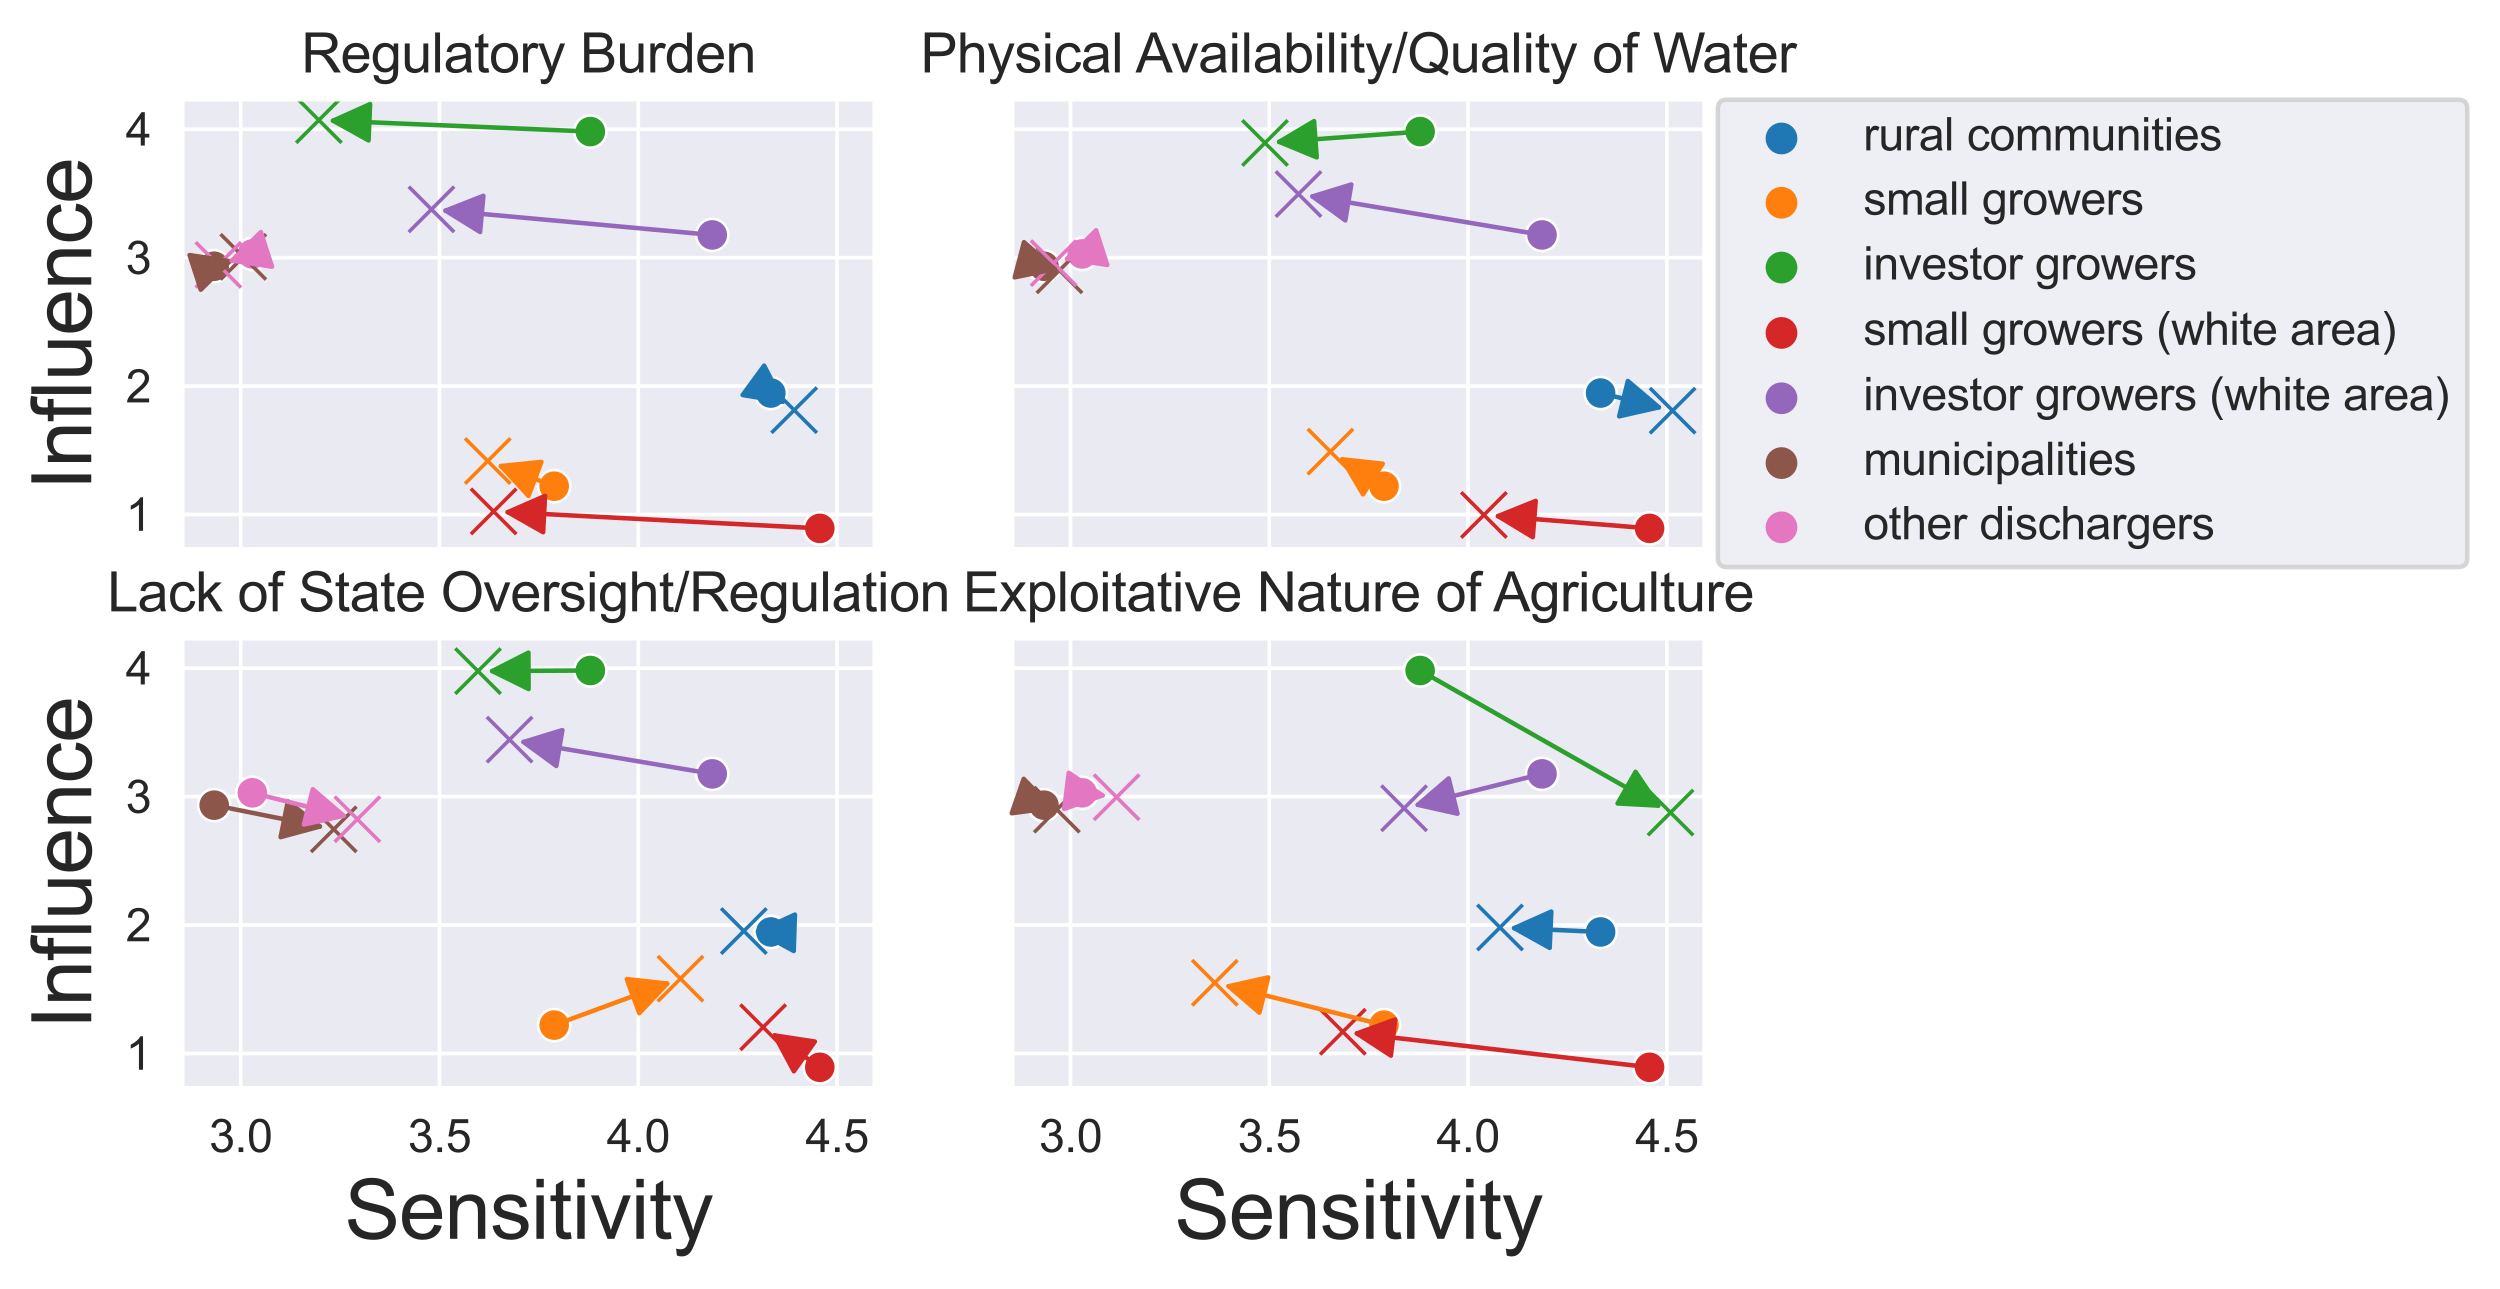 <?xml version="1.0" encoding="utf-8" standalone="no"?>
<!DOCTYPE svg PUBLIC "-//W3C//DTD SVG 1.1//EN"
  "http://www.w3.org/Graphics/SVG/1.1/DTD/svg11.dtd">
<svg height="283.62pt" version="1.1" viewBox="0 0 550.193 283.62" width="550.193pt" xmlns="http://www.w3.org/2000/svg" xmlns:xlink="http://www.w3.org/1999/xlink">
 <defs>
  <style type="text/css">*{stroke-linecap:butt;stroke-linejoin:round;}</style>
 </defs>
 <g id="figure_1">
  <g id="patch_1">
   <path d="M 0 283.62 
L 550.193 283.62 
L 550.193 0 
L 0 0 
z
" style="fill:#ffffff;"/>
  </g>
  <g id="axes_1">
   <g id="patch_2">
    <path d="M 40.222 120.779 
L 192.404 120.779 
L 192.404 21.943 
L 40.222 21.943 
z
" style="fill:#eaeaf2;"/>
   </g>
   <g id="matplotlib.axis_1">
    <g id="xtick_1">
     <g id="line2d_1">
      <path clip-path="url(#p8672e1ea7b)" d="M 52.972 120.779 
L 52.972 21.943 
" style="fill:none;stroke:#ffffff;stroke-linecap:round;stroke-width:0.8;"/>
     </g>
    </g>
    <g id="xtick_2">
     <g id="line2d_2">
      <path clip-path="url(#p8672e1ea7b)" d="M 96.72 120.779 
L 96.72 21.943 
" style="fill:none;stroke:#ffffff;stroke-linecap:round;stroke-width:0.8;"/>
     </g>
    </g>
    <g id="xtick_3">
     <g id="line2d_3">
      <path clip-path="url(#p8672e1ea7b)" d="M 140.468 120.779 
L 140.468 21.943 
" style="fill:none;stroke:#ffffff;stroke-linecap:round;stroke-width:0.8;"/>
     </g>
    </g>
    <g id="xtick_4">
     <g id="line2d_4">
      <path clip-path="url(#p8672e1ea7b)" d="M 184.216 120.779 
L 184.216 21.943 
" style="fill:none;stroke:#ffffff;stroke-linecap:round;stroke-width:0.8;"/>
     </g>
    </g>
   </g>
   <g id="matplotlib.axis_2">
    <g id="ytick_1">
     <g id="line2d_5">
      <path clip-path="url(#p8672e1ea7b)" d="M 40.222 113.238 
L 192.404 113.238 
" style="fill:none;stroke:#ffffff;stroke-linecap:round;stroke-width:0.8;"/>
     </g>
     <g id="text_1">
      <!-- 1 -->
      <g style="fill:#262626;" transform="translate(27.662 116.817)scale(0.1 -0.1)">
       <defs>
        <path d="M 2384 0 
L 1822 0 
L 1822 3584 
Q 1619 3391 1289 3197 
Q 959 3003 697 2906 
L 697 3450 
Q 1169 3672 1522 3987 
Q 1875 4303 2022 4600 
L 2384 4600 
L 2384 0 
z
" id="ArialMT-31" transform="scale(0.016)"/>
       </defs>
       <use xlink:href="#ArialMT-31"/>
      </g>
     </g>
    </g>
    <g id="ytick_2">
     <g id="line2d_6">
      <path clip-path="url(#p8672e1ea7b)" d="M 40.222 84.974 
L 192.404 84.974 
" style="fill:none;stroke:#ffffff;stroke-linecap:round;stroke-width:0.8;"/>
     </g>
     <g id="text_2">
      <!-- 2 -->
      <g style="fill:#262626;" transform="translate(27.662 88.553)scale(0.1 -0.1)">
       <defs>
        <path d="M 3222 541 
L 3222 0 
L 194 0 
Q 188 203 259 391 
Q 375 700 629 1000 
Q 884 1300 1366 1694 
Q 2113 2306 2375 2664 
Q 2638 3022 2638 3341 
Q 2638 3675 2398 3904 
Q 2159 4134 1775 4134 
Q 1369 4134 1125 3890 
Q 881 3647 878 3216 
L 300 3275 
Q 359 3922 746 4261 
Q 1134 4600 1788 4600 
Q 2447 4600 2831 4234 
Q 3216 3869 3216 3328 
Q 3216 3053 3103 2787 
Q 2991 2522 2730 2228 
Q 2469 1934 1863 1422 
Q 1356 997 1212 845 
Q 1069 694 975 541 
L 3222 541 
z
" id="ArialMT-32" transform="scale(0.016)"/>
       </defs>
       <use xlink:href="#ArialMT-32"/>
      </g>
     </g>
    </g>
    <g id="ytick_3">
     <g id="line2d_7">
      <path clip-path="url(#p8672e1ea7b)" d="M 40.222 56.71 
L 192.404 56.71 
" style="fill:none;stroke:#ffffff;stroke-linecap:round;stroke-width:0.8;"/>
     </g>
     <g id="text_3">
      <!-- 3 -->
      <g style="fill:#262626;" transform="translate(27.662 60.288)scale(0.1 -0.1)">
       <defs>
        <path d="M 269 1209 
L 831 1284 
Q 928 806 1161 595 
Q 1394 384 1728 384 
Q 2125 384 2398 659 
Q 2672 934 2672 1341 
Q 2672 1728 2419 1979 
Q 2166 2231 1775 2231 
Q 1616 2231 1378 2169 
L 1441 2663 
Q 1497 2656 1531 2656 
Q 1891 2656 2178 2843 
Q 2466 3031 2466 3422 
Q 2466 3731 2256 3934 
Q 2047 4138 1716 4138 
Q 1388 4138 1169 3931 
Q 950 3725 888 3313 
L 325 3413 
Q 428 3978 793 4289 
Q 1159 4600 1703 4600 
Q 2078 4600 2393 4439 
Q 2709 4278 2876 4000 
Q 3044 3722 3044 3409 
Q 3044 3113 2884 2869 
Q 2725 2625 2413 2481 
Q 2819 2388 3044 2092 
Q 3269 1797 3269 1353 
Q 3269 753 2831 336 
Q 2394 -81 1725 -81 
Q 1122 -81 723 278 
Q 325 638 269 1209 
z
" id="ArialMT-33" transform="scale(0.016)"/>
       </defs>
       <use xlink:href="#ArialMT-33"/>
      </g>
     </g>
    </g>
    <g id="ytick_4">
     <g id="line2d_8">
      <path clip-path="url(#p8672e1ea7b)" d="M 40.222 28.445 
L 192.404 28.445 
" style="fill:none;stroke:#ffffff;stroke-linecap:round;stroke-width:0.8;"/>
     </g>
     <g id="text_4">
      <!-- 4 -->
      <g style="fill:#262626;" transform="translate(27.662 32.024)scale(0.1 -0.1)">
       <defs>
        <path d="M 2069 0 
L 2069 1097 
L 81 1097 
L 81 1613 
L 2172 4581 
L 2631 4581 
L 2631 1613 
L 3250 1613 
L 3250 1097 
L 2631 1097 
L 2631 0 
L 2069 0 
z
M 2069 1613 
L 2069 3678 
L 634 1613 
L 2069 1613 
z
" id="ArialMT-34" transform="scale(0.016)"/>
       </defs>
       <use xlink:href="#ArialMT-34"/>
      </g>
     </g>
    </g>
    <g id="text_5">
     <!-- Influence -->
     <g style="fill:#262626;" transform="translate(20.084 107.886)rotate(-90)scale(0.18 -0.18)">
      <defs>
       <path d="M 597 0 
L 597 4581 
L 1203 4581 
L 1203 0 
L 597 0 
z
" id="ArialMT-49" transform="scale(0.016)"/>
       <path d="M 422 0 
L 422 3319 
L 928 3319 
L 928 2847 
Q 1294 3394 1984 3394 
Q 2284 3394 2536 3286 
Q 2788 3178 2913 3003 
Q 3038 2828 3088 2588 
Q 3119 2431 3119 2041 
L 3119 0 
L 2556 0 
L 2556 2019 
Q 2556 2363 2490 2533 
Q 2425 2703 2258 2804 
Q 2091 2906 1866 2906 
Q 1506 2906 1245 2678 
Q 984 2450 984 1813 
L 984 0 
L 422 0 
z
" id="ArialMT-6e" transform="scale(0.016)"/>
       <path d="M 556 0 
L 556 2881 
L 59 2881 
L 59 3319 
L 556 3319 
L 556 3672 
Q 556 4006 616 4169 
Q 697 4388 901 4523 
Q 1106 4659 1475 4659 
Q 1713 4659 2000 4603 
L 1916 4113 
Q 1741 4144 1584 4144 
Q 1328 4144 1222 4034 
Q 1116 3925 1116 3625 
L 1116 3319 
L 1763 3319 
L 1763 2881 
L 1116 2881 
L 1116 0 
L 556 0 
z
" id="ArialMT-66" transform="scale(0.016)"/>
       <path d="M 409 0 
L 409 4581 
L 972 4581 
L 972 0 
L 409 0 
z
" id="ArialMT-6c" transform="scale(0.016)"/>
       <path d="M 2597 0 
L 2597 488 
Q 2209 -75 1544 -75 
Q 1250 -75 995 37 
Q 741 150 617 320 
Q 494 491 444 738 
Q 409 903 409 1263 
L 409 3319 
L 972 3319 
L 972 1478 
Q 972 1038 1006 884 
Q 1059 663 1231 536 
Q 1403 409 1656 409 
Q 1909 409 2131 539 
Q 2353 669 2445 892 
Q 2538 1116 2538 1541 
L 2538 3319 
L 3100 3319 
L 3100 0 
L 2597 0 
z
" id="ArialMT-75" transform="scale(0.016)"/>
       <path d="M 2694 1069 
L 3275 997 
Q 3138 488 2766 206 
Q 2394 -75 1816 -75 
Q 1088 -75 661 373 
Q 234 822 234 1631 
Q 234 2469 665 2931 
Q 1097 3394 1784 3394 
Q 2450 3394 2872 2941 
Q 3294 2488 3294 1666 
Q 3294 1616 3291 1516 
L 816 1516 
Q 847 969 1125 678 
Q 1403 388 1819 388 
Q 2128 388 2347 550 
Q 2566 713 2694 1069 
z
M 847 1978 
L 2700 1978 
Q 2663 2397 2488 2606 
Q 2219 2931 1791 2931 
Q 1403 2931 1139 2672 
Q 875 2413 847 1978 
z
" id="ArialMT-65" transform="scale(0.016)"/>
       <path d="M 2588 1216 
L 3141 1144 
Q 3050 572 2676 248 
Q 2303 -75 1759 -75 
Q 1078 -75 664 370 
Q 250 816 250 1647 
Q 250 2184 428 2587 
Q 606 2991 970 3192 
Q 1334 3394 1763 3394 
Q 2303 3394 2647 3120 
Q 2991 2847 3088 2344 
L 2541 2259 
Q 2463 2594 2264 2762 
Q 2066 2931 1784 2931 
Q 1359 2931 1093 2626 
Q 828 2322 828 1663 
Q 828 994 1084 691 
Q 1341 388 1753 388 
Q 2084 388 2306 591 
Q 2528 794 2588 1216 
z
" id="ArialMT-63" transform="scale(0.016)"/>
      </defs>
      <use xlink:href="#ArialMT-49"/>
      <use x="27.783" xlink:href="#ArialMT-6e"/>
      <use x="83.398" xlink:href="#ArialMT-66"/>
      <use x="111.182" xlink:href="#ArialMT-6c"/>
      <use x="133.398" xlink:href="#ArialMT-75"/>
      <use x="189.014" xlink:href="#ArialMT-65"/>
      <use x="244.629" xlink:href="#ArialMT-6e"/>
      <use x="300.244" xlink:href="#ArialMT-63"/>
      <use x="350.244" xlink:href="#ArialMT-65"/>
     </g>
    </g>
   </g>
   <g id="PathCollection_1">
    <defs>
     <path d="M 0 3.536 
C 0.938 3.536 1.837 3.163 2.5 2.5 
C 3.163 1.837 3.536 0.938 3.536 -0 
C 3.536 -0.938 3.163 -1.837 2.5 -2.5 
C 1.837 -3.163 0.938 -3.536 0 -3.536 
C -0.938 -3.536 -1.837 -3.163 -2.5 -2.5 
C -3.163 -1.837 -3.536 -0.938 -3.536 0 
C -3.536 0.938 -3.163 1.837 -2.5 2.5 
C -1.837 3.163 -0.938 3.536 0 3.536 
z
" id="C0_0_8a3e902dd9"/>
    </defs>
    <g clip-path="url(#p8672e1ea7b)">
     <use style="fill:#1f77b4;stroke:#ffffff;stroke-width:0.566;" x="169.639" xlink:href="#C0_0_8a3e902dd9" y="86.502"/>
    </g>
    <g clip-path="url(#p8672e1ea7b)">
     <use style="fill:#ff7f0e;stroke:#ffffff;stroke-width:0.566;" x="121.965" xlink:href="#C0_0_8a3e902dd9" y="107.001"/>
    </g>
    <g clip-path="url(#p8672e1ea7b)">
     <use style="fill:#2ca02c;stroke:#ffffff;stroke-width:0.566;" x="129.922" xlink:href="#C0_0_8a3e902dd9" y="28.959"/>
    </g>
    <g clip-path="url(#p8672e1ea7b)">
     <use style="fill:#d62728;stroke:#ffffff;stroke-width:0.566;" x="180.421" xlink:href="#C0_0_8a3e902dd9" y="116.287"/>
    </g>
    <g clip-path="url(#p8672e1ea7b)">
     <use style="fill:#9467bd;stroke:#ffffff;stroke-width:0.566;" x="156.752" xlink:href="#C0_0_8a3e902dd9" y="51.706"/>
    </g>
    <g clip-path="url(#p8672e1ea7b)">
     <use style="fill:#8c564b;stroke:#ffffff;stroke-width:0.566;" x="47.14" xlink:href="#C0_0_8a3e902dd9" y="58.593"/>
    </g>
    <g clip-path="url(#p8672e1ea7b)">
     <use style="fill:#e377c2;stroke:#ffffff;stroke-width:0.566;" x="55.535" xlink:href="#C0_0_8a3e902dd9" y="55.882"/>
    </g>
   </g>
   <g id="PathCollection_2"/>
   <g id="PathCollection_3"/>
   <g id="PathCollection_4"/>
   <g id="PathCollection_5"/>
   <g id="PathCollection_6"/>
   <g id="PathCollection_7"/>
   <g id="PathCollection_8"/>
   <g id="PathCollection_9">
    <path clip-path="url(#p8672e1ea7b)" d="M 169.781 95.263 
L 179.781 85.263 
M 169.781 85.263 
L 179.781 95.263 
" style="fill:#1f77b4;stroke:#1f77b4;stroke-width:0.8;"/>
    <path clip-path="url(#p8672e1ea7b)" d="M 102.335 106.459 
L 112.335 96.459 
M 102.335 96.459 
L 112.335 106.459 
" style="fill:#ff7f0e;stroke:#ff7f0e;stroke-width:0.8;"/>
    <path clip-path="url(#p8672e1ea7b)" d="M 65.173 31.436 
L 75.173 21.436 
M 65.173 21.436 
L 75.173 31.436 
" style="fill:#2ca02c;stroke:#2ca02c;stroke-width:0.8;"/>
    <path clip-path="url(#p8672e1ea7b)" d="M 103.634 117.552 
L 113.634 107.552 
M 103.634 107.552 
L 113.634 117.552 
" style="fill:#d62728;stroke:#d62728;stroke-width:0.8;"/>
    <path clip-path="url(#p8672e1ea7b)" d="M 89.95 51.071 
L 99.95 41.071 
M 89.95 41.071 
L 99.95 51.071 
" style="fill:#9467bd;stroke:#9467bd;stroke-width:0.8;"/>
    <path clip-path="url(#p8672e1ea7b)" d="M 48.533 61.528 
L 58.533 51.528 
M 48.533 51.528 
L 58.533 61.528 
" style="fill:#8c564b;stroke:#8c564b;stroke-width:0.8;"/>
    <path clip-path="url(#p8672e1ea7b)" d="M 43.057 63.297 
L 53.057 53.297 
M 43.057 53.297 
L 53.057 63.297 
" style="fill:#e377c2;stroke:#e377c2;stroke-width:0.8;"/>
   </g>
   <g id="PathCollection_10"/>
   <g id="PathCollection_11"/>
   <g id="PathCollection_12"/>
   <g id="PathCollection_13"/>
   <g id="PathCollection_14"/>
   <g id="PathCollection_15"/>
   <g id="PathCollection_16"/>
   <g id="patch_3">
    <path d="M 40.222 120.779 
L 40.222 21.943 
" style="fill:none;stroke:#ffffff;stroke-linecap:square;stroke-linejoin:miter;stroke-width:0.8;"/>
   </g>
   <g id="patch_4">
    <path d="M 192.404 120.779 
L 192.404 21.943 
" style="fill:none;stroke:#ffffff;stroke-linecap:square;stroke-linejoin:miter;stroke-width:0.8;"/>
   </g>
   <g id="patch_5">
    <path d="M 40.222 120.779 
L 192.404 120.779 
" style="fill:none;stroke:#ffffff;stroke-linecap:square;stroke-linejoin:miter;stroke-width:0.8;"/>
   </g>
   <g id="patch_6">
    <path d="M 40.222 21.943 
L 192.404 21.943 
" style="fill:none;stroke:#ffffff;stroke-linecap:square;stroke-linejoin:miter;stroke-width:0.8;"/>
   </g>
   <g id="patch_7">
    <path d="M 171.253 87.683 
Q 172.21 88.382 172.263 88.421 
" style="fill:none;stroke:#1f77b4;stroke-linecap:round;"/>
    <path d="M 168.168 80.47 
L 172.263 88.421 
L 163.445 86.926 
L 168.168 80.47 
z
" style="fill:#1f77b4;stroke:#1f77b4;stroke-linecap:round;"/>
   </g>
   <g id="patch_8">
    <path d="M 120.097 106.293 
Q 114.652 104.231 110.253 102.565 
" style="fill:none;stroke:#ff7f0e;stroke-linecap:round;"/>
    <path d="M 116.317 109.139 
L 110.253 102.565 
L 119.151 101.658 
L 116.317 109.139 
z
" style="fill:#ff7f0e;stroke:#ff7f0e;stroke-linecap:round;"/>
   </g>
   <g id="patch_9">
    <path d="M 127.928 28.875 
Q 100.05 27.698 73.289 26.567 
" style="fill:none;stroke:#2ca02c;stroke-linecap:round;"/>
    <path d="M 81.113 30.901 
L 73.289 26.567 
L 81.45 22.908 
L 81.113 30.901 
z
" style="fill:#2ca02c;stroke:#2ca02c;stroke-linecap:round;"/>
   </g>
   <g id="patch_10">
    <path d="M 178.427 116.183 
Q 144.53 114.419 111.749 112.714 
" style="fill:none;stroke:#d62728;stroke-linecap:round;"/>
    <path d="M 119.53 117.124 
L 111.749 112.714 
L 119.946 109.135 
L 119.53 117.124 
z
" style="fill:#d62728;stroke:#d62728;stroke-linecap:round;"/>
   </g>
   <g id="patch_11">
    <path d="M 154.756 51.525 
Q 125.848 48.889 98.053 46.354 
" style="fill:none;stroke:#9467bd;stroke-linecap:round;"/>
    <path d="M 105.657 51.064 
L 98.053 46.354 
L 106.383 43.097 
L 105.657 51.064 
z
" style="fill:#9467bd;stroke:#9467bd;stroke-linecap:round;"/>
   </g>
   <g id="patch_12">
    <path d="M 49.041 57.979 
Q 50.337 57.561 50.569 57.486 
" style="fill:none;stroke:#8c564b;stroke-linecap:round;"/>
    <path d="M 41.727 56.138 
L 50.569 57.486 
L 44.186 63.751 
L 41.727 56.138 
z
" style="fill:#8c564b;stroke:#8c564b;stroke-linecap:round;"/>
   </g>
   <g id="patch_13">
    <path d="M 53.632 56.496 
Q 51.796 57.089 51.024 57.339 
" style="fill:none;stroke:#e377c2;stroke-linecap:round;"/>
    <path d="M 59.866 58.686 
L 51.024 57.339 
L 57.407 51.073 
L 59.866 58.686 
z
" style="fill:#e377c2;stroke:#e377c2;stroke-linecap:round;"/>
   </g>
   <g id="text_6">
    <!-- Regulatory Burden -->
    <g style="fill:#262626;" transform="translate(66.287 15.943)scale(0.12 -0.12)">
     <defs>
      <path d="M 503 0 
L 503 4581 
L 2534 4581 
Q 3147 4581 3465 4457 
Q 3784 4334 3975 4021 
Q 4166 3709 4166 3331 
Q 4166 2844 3850 2509 
Q 3534 2175 2875 2084 
Q 3116 1969 3241 1856 
Q 3506 1613 3744 1247 
L 4541 0 
L 3778 0 
L 3172 953 
Q 2906 1366 2734 1584 
Q 2563 1803 2427 1890 
Q 2291 1978 2150 2013 
Q 2047 2034 1813 2034 
L 1109 2034 
L 1109 0 
L 503 0 
z
M 1109 2559 
L 2413 2559 
Q 2828 2559 3062 2645 
Q 3297 2731 3419 2920 
Q 3541 3109 3541 3331 
Q 3541 3656 3305 3865 
Q 3069 4075 2559 4075 
L 1109 4075 
L 1109 2559 
z
" id="ArialMT-52" transform="scale(0.016)"/>
      <path d="M 319 -275 
L 866 -356 
Q 900 -609 1056 -725 
Q 1266 -881 1628 -881 
Q 2019 -881 2231 -725 
Q 2444 -569 2519 -288 
Q 2563 -116 2559 434 
Q 2191 0 1641 0 
Q 956 0 581 494 
Q 206 988 206 1678 
Q 206 2153 378 2554 
Q 550 2956 876 3175 
Q 1203 3394 1644 3394 
Q 2231 3394 2613 2919 
L 2613 3319 
L 3131 3319 
L 3131 450 
Q 3131 -325 2973 -648 
Q 2816 -972 2473 -1159 
Q 2131 -1347 1631 -1347 
Q 1038 -1347 672 -1080 
Q 306 -813 319 -275 
z
M 784 1719 
Q 784 1066 1043 766 
Q 1303 466 1694 466 
Q 2081 466 2343 764 
Q 2606 1063 2606 1700 
Q 2606 2309 2336 2618 
Q 2066 2928 1684 2928 
Q 1309 2928 1046 2623 
Q 784 2319 784 1719 
z
" id="ArialMT-67" transform="scale(0.016)"/>
      <path d="M 2588 409 
Q 2275 144 1986 34 
Q 1697 -75 1366 -75 
Q 819 -75 525 192 
Q 231 459 231 875 
Q 231 1119 342 1320 
Q 453 1522 633 1644 
Q 813 1766 1038 1828 
Q 1203 1872 1538 1913 
Q 2219 1994 2541 2106 
Q 2544 2222 2544 2253 
Q 2544 2597 2384 2738 
Q 2169 2928 1744 2928 
Q 1347 2928 1158 2789 
Q 969 2650 878 2297 
L 328 2372 
Q 403 2725 575 2942 
Q 747 3159 1072 3276 
Q 1397 3394 1825 3394 
Q 2250 3394 2515 3294 
Q 2781 3194 2906 3042 
Q 3031 2891 3081 2659 
Q 3109 2516 3109 2141 
L 3109 1391 
Q 3109 606 3145 398 
Q 3181 191 3288 0 
L 2700 0 
Q 2613 175 2588 409 
z
M 2541 1666 
Q 2234 1541 1622 1453 
Q 1275 1403 1131 1340 
Q 988 1278 909 1158 
Q 831 1038 831 891 
Q 831 666 1001 516 
Q 1172 366 1500 366 
Q 1825 366 2078 508 
Q 2331 650 2450 897 
Q 2541 1088 2541 1459 
L 2541 1666 
z
" id="ArialMT-61" transform="scale(0.016)"/>
      <path d="M 1650 503 
L 1731 6 
Q 1494 -44 1306 -44 
Q 1000 -44 831 53 
Q 663 150 594 308 
Q 525 466 525 972 
L 525 2881 
L 113 2881 
L 113 3319 
L 525 3319 
L 525 4141 
L 1084 4478 
L 1084 3319 
L 1650 3319 
L 1650 2881 
L 1084 2881 
L 1084 941 
Q 1084 700 1114 631 
Q 1144 563 1211 522 
Q 1278 481 1403 481 
Q 1497 481 1650 503 
z
" id="ArialMT-74" transform="scale(0.016)"/>
      <path d="M 213 1659 
Q 213 2581 725 3025 
Q 1153 3394 1769 3394 
Q 2453 3394 2887 2945 
Q 3322 2497 3322 1706 
Q 3322 1066 3130 698 
Q 2938 331 2570 128 
Q 2203 -75 1769 -75 
Q 1072 -75 642 372 
Q 213 819 213 1659 
z
M 791 1659 
Q 791 1022 1069 705 
Q 1347 388 1769 388 
Q 2188 388 2466 706 
Q 2744 1025 2744 1678 
Q 2744 2294 2464 2611 
Q 2184 2928 1769 2928 
Q 1347 2928 1069 2612 
Q 791 2297 791 1659 
z
" id="ArialMT-6f" transform="scale(0.016)"/>
      <path d="M 416 0 
L 416 3319 
L 922 3319 
L 922 2816 
Q 1116 3169 1280 3281 
Q 1444 3394 1641 3394 
Q 1925 3394 2219 3213 
L 2025 2691 
Q 1819 2813 1613 2813 
Q 1428 2813 1281 2702 
Q 1134 2591 1072 2394 
Q 978 2094 978 1738 
L 978 0 
L 416 0 
z
" id="ArialMT-72" transform="scale(0.016)"/>
      <path d="M 397 -1278 
L 334 -750 
Q 519 -800 656 -800 
Q 844 -800 956 -737 
Q 1069 -675 1141 -563 
Q 1194 -478 1313 -144 
Q 1328 -97 1363 -6 
L 103 3319 
L 709 3319 
L 1400 1397 
Q 1534 1031 1641 628 
Q 1738 1016 1872 1384 
L 2581 3319 
L 3144 3319 
L 1881 -56 
Q 1678 -603 1566 -809 
Q 1416 -1088 1222 -1217 
Q 1028 -1347 759 -1347 
Q 597 -1347 397 -1278 
z
" id="ArialMT-79" transform="scale(0.016)"/>
      <path id="ArialMT-20" transform="scale(0.016)"/>
      <path d="M 469 0 
L 469 4581 
L 2188 4581 
Q 2713 4581 3030 4442 
Q 3347 4303 3526 4014 
Q 3706 3725 3706 3409 
Q 3706 3116 3547 2856 
Q 3388 2597 3066 2438 
Q 3481 2316 3704 2022 
Q 3928 1728 3928 1328 
Q 3928 1006 3792 729 
Q 3656 453 3456 303 
Q 3256 153 2954 76 
Q 2653 0 2216 0 
L 469 0 
z
M 1075 2656 
L 2066 2656 
Q 2469 2656 2644 2709 
Q 2875 2778 2992 2937 
Q 3109 3097 3109 3338 
Q 3109 3566 3000 3739 
Q 2891 3913 2687 3977 
Q 2484 4041 1991 4041 
L 1075 4041 
L 1075 2656 
z
M 1075 541 
L 2216 541 
Q 2509 541 2628 563 
Q 2838 600 2978 687 
Q 3119 775 3209 942 
Q 3300 1109 3300 1328 
Q 3300 1584 3169 1773 
Q 3038 1963 2805 2039 
Q 2572 2116 2134 2116 
L 1075 2116 
L 1075 541 
z
" id="ArialMT-42" transform="scale(0.016)"/>
      <path d="M 2575 0 
L 2575 419 
Q 2259 -75 1647 -75 
Q 1250 -75 917 144 
Q 584 363 401 755 
Q 219 1147 219 1656 
Q 219 2153 384 2558 
Q 550 2963 881 3178 
Q 1213 3394 1622 3394 
Q 1922 3394 2156 3267 
Q 2391 3141 2538 2938 
L 2538 4581 
L 3097 4581 
L 3097 0 
L 2575 0 
z
M 797 1656 
Q 797 1019 1065 703 
Q 1334 388 1700 388 
Q 2069 388 2326 689 
Q 2584 991 2584 1609 
Q 2584 2291 2321 2609 
Q 2059 2928 1675 2928 
Q 1300 2928 1048 2622 
Q 797 2316 797 1656 
z
" id="ArialMT-64" transform="scale(0.016)"/>
     </defs>
     <use xlink:href="#ArialMT-52"/>
     <use x="72.217" xlink:href="#ArialMT-65"/>
     <use x="127.832" xlink:href="#ArialMT-67"/>
     <use x="183.447" xlink:href="#ArialMT-75"/>
     <use x="239.062" xlink:href="#ArialMT-6c"/>
     <use x="261.279" xlink:href="#ArialMT-61"/>
     <use x="316.895" xlink:href="#ArialMT-74"/>
     <use x="344.678" xlink:href="#ArialMT-6f"/>
     <use x="400.293" xlink:href="#ArialMT-72"/>
     <use x="433.594" xlink:href="#ArialMT-79"/>
     <use x="483.594" xlink:href="#ArialMT-20"/>
     <use x="511.377" xlink:href="#ArialMT-42"/>
     <use x="578.076" xlink:href="#ArialMT-75"/>
     <use x="633.691" xlink:href="#ArialMT-72"/>
     <use x="666.992" xlink:href="#ArialMT-64"/>
     <use x="722.607" xlink:href="#ArialMT-65"/>
     <use x="778.223" xlink:href="#ArialMT-6e"/>
    </g>
   </g>
   <g id="legend_1"/>
  </g>
  <g id="axes_2">
   <g id="patch_14">
    <path d="M 222.841 120.779 
L 375.022 120.779 
L 375.022 21.943 
L 222.841 21.943 
z
" style="fill:#eaeaf2;"/>
   </g>
   <g id="matplotlib.axis_3">
    <g id="xtick_5">
     <g id="line2d_9">
      <path clip-path="url(#p1e9b97860c)" d="M 235.59 120.779 
L 235.59 21.943 
" style="fill:none;stroke:#ffffff;stroke-linecap:round;stroke-width:0.8;"/>
     </g>
    </g>
    <g id="xtick_6">
     <g id="line2d_10">
      <path clip-path="url(#p1e9b97860c)" d="M 279.338 120.779 
L 279.338 21.943 
" style="fill:none;stroke:#ffffff;stroke-linecap:round;stroke-width:0.8;"/>
     </g>
    </g>
    <g id="xtick_7">
     <g id="line2d_11">
      <path clip-path="url(#p1e9b97860c)" d="M 323.086 120.779 
L 323.086 21.943 
" style="fill:none;stroke:#ffffff;stroke-linecap:round;stroke-width:0.8;"/>
     </g>
    </g>
    <g id="xtick_8">
     <g id="line2d_12">
      <path clip-path="url(#p1e9b97860c)" d="M 366.834 120.779 
L 366.834 21.943 
" style="fill:none;stroke:#ffffff;stroke-linecap:round;stroke-width:0.8;"/>
     </g>
    </g>
   </g>
   <g id="matplotlib.axis_4">
    <g id="ytick_5">
     <g id="line2d_13">
      <path clip-path="url(#p1e9b97860c)" d="M 222.841 113.238 
L 375.022 113.238 
" style="fill:none;stroke:#ffffff;stroke-linecap:round;stroke-width:0.8;"/>
     </g>
    </g>
    <g id="ytick_6">
     <g id="line2d_14">
      <path clip-path="url(#p1e9b97860c)" d="M 222.841 84.974 
L 375.022 84.974 
" style="fill:none;stroke:#ffffff;stroke-linecap:round;stroke-width:0.8;"/>
     </g>
    </g>
    <g id="ytick_7">
     <g id="line2d_15">
      <path clip-path="url(#p1e9b97860c)" d="M 222.841 56.71 
L 375.022 56.71 
" style="fill:none;stroke:#ffffff;stroke-linecap:round;stroke-width:0.8;"/>
     </g>
    </g>
    <g id="ytick_8">
     <g id="line2d_16">
      <path clip-path="url(#p1e9b97860c)" d="M 222.841 28.445 
L 375.022 28.445 
" style="fill:none;stroke:#ffffff;stroke-linecap:round;stroke-width:0.8;"/>
     </g>
    </g>
   </g>
   <g id="PathCollection_17">
    <defs>
     <path d="M 0 3.536 
C 0.938 3.536 1.837 3.163 2.5 2.5 
C 3.163 1.837 3.536 0.938 3.536 -0 
C 3.536 -0.938 3.163 -1.837 2.5 -2.5 
C 1.837 -3.163 0.938 -3.536 0 -3.536 
C -0.938 -3.536 -1.837 -3.163 -2.5 -2.5 
C -3.163 -1.837 -3.536 -0.938 -3.536 0 
C -3.536 0.938 -3.163 1.837 -2.5 2.5 
C -1.837 3.163 -0.938 3.536 0 3.536 
z
" id="C1_0_77b5bc55d3"/>
    </defs>
    <g clip-path="url(#p1e9b97860c)">
     <use style="fill:#1f77b4;stroke:#ffffff;stroke-width:0.566;" x="352.257" xlink:href="#C1_0_77b5bc55d3" y="86.502"/>
    </g>
    <g clip-path="url(#p1e9b97860c)">
     <use style="fill:#ff7f0e;stroke:#ffffff;stroke-width:0.566;" x="304.583" xlink:href="#C1_0_77b5bc55d3" y="107.001"/>
    </g>
    <g clip-path="url(#p1e9b97860c)">
     <use style="fill:#2ca02c;stroke:#ffffff;stroke-width:0.566;" x="312.541" xlink:href="#C1_0_77b5bc55d3" y="28.959"/>
    </g>
    <g clip-path="url(#p1e9b97860c)">
     <use style="fill:#d62728;stroke:#ffffff;stroke-width:0.566;" x="363.039" xlink:href="#C1_0_77b5bc55d3" y="116.287"/>
    </g>
    <g clip-path="url(#p1e9b97860c)">
     <use style="fill:#9467bd;stroke:#ffffff;stroke-width:0.566;" x="339.37" xlink:href="#C1_0_77b5bc55d3" y="51.706"/>
    </g>
    <g clip-path="url(#p1e9b97860c)">
     <use style="fill:#8c564b;stroke:#ffffff;stroke-width:0.566;" x="229.758" xlink:href="#C1_0_77b5bc55d3" y="58.593"/>
    </g>
    <g clip-path="url(#p1e9b97860c)">
     <use style="fill:#e377c2;stroke:#ffffff;stroke-width:0.566;" x="238.153" xlink:href="#C1_0_77b5bc55d3" y="55.882"/>
    </g>
   </g>
   <g id="PathCollection_18"/>
   <g id="PathCollection_19"/>
   <g id="PathCollection_20"/>
   <g id="PathCollection_21"/>
   <g id="PathCollection_22"/>
   <g id="PathCollection_23"/>
   <g id="PathCollection_24"/>
   <g id="PathCollection_25">
    <path clip-path="url(#p1e9b97860c)" d="M 363.105 95.381 
L 373.105 85.381 
M 363.105 85.381 
L 373.105 95.381 
" style="fill:#1f77b4;stroke:#1f77b4;stroke-width:0.8;"/>
    <path clip-path="url(#p1e9b97860c)" d="M 287.794 104.395 
L 297.794 94.395 
M 287.794 94.395 
L 297.794 104.395 
" style="fill:#ff7f0e;stroke:#ff7f0e;stroke-width:0.8;"/>
    <path clip-path="url(#p1e9b97860c)" d="M 273.396 36.452 
L 283.396 26.452 
M 273.396 26.452 
L 283.396 36.452 
" style="fill:#2ca02c;stroke:#2ca02c;stroke-width:0.8;"/>
    <path clip-path="url(#p1e9b97860c)" d="M 321.572 118.33 
L 331.572 108.33 
M 321.572 108.33 
L 331.572 118.33 
" style="fill:#d62728;stroke:#d62728;stroke-width:0.8;"/>
    <path clip-path="url(#p1e9b97860c)" d="M 280.768 47.707 
L 290.768 37.707 
M 280.768 37.707 
L 290.768 47.707 
" style="fill:#9467bd;stroke:#9467bd;stroke-width:0.8;"/>
    <path clip-path="url(#p1e9b97860c)" d="M 228.158 64.489 
L 238.158 54.489 
M 228.158 54.489 
L 238.158 64.489 
" style="fill:#8c564b;stroke:#8c564b;stroke-width:0.8;"/>
    <path clip-path="url(#p1e9b97860c)" d="M 226.871 62.911 
L 236.871 52.911 
M 226.871 52.911 
L 236.871 62.911 
" style="fill:#e377c2;stroke:#e377c2;stroke-width:0.8;"/>
   </g>
   <g id="PathCollection_26"/>
   <g id="PathCollection_27"/>
   <g id="PathCollection_28"/>
   <g id="PathCollection_29"/>
   <g id="PathCollection_30"/>
   <g id="PathCollection_31"/>
   <g id="PathCollection_32"/>
   <g id="patch_15">
    <path d="M 222.841 120.779 
L 222.841 21.943 
" style="fill:none;stroke:#ffffff;stroke-linecap:square;stroke-linejoin:miter;stroke-width:0.8;"/>
   </g>
   <g id="patch_16">
    <path d="M 375.022 120.779 
L 375.022 21.943 
" style="fill:none;stroke:#ffffff;stroke-linecap:square;stroke-linejoin:miter;stroke-width:0.8;"/>
   </g>
   <g id="patch_17">
    <path d="M 222.841 120.779 
L 375.022 120.779 
" style="fill:none;stroke:#ffffff;stroke-linecap:square;stroke-linejoin:miter;stroke-width:0.8;"/>
   </g>
   <g id="patch_18">
    <path d="M 222.841 21.943 
L 375.022 21.943 
" style="fill:none;stroke:#ffffff;stroke-linecap:square;stroke-linejoin:miter;stroke-width:0.8;"/>
   </g>
   <g id="patch_19">
    <path d="M 354.203 86.978 
Q 360.182 88.441 365.074 89.639 
" style="fill:none;stroke:#1f77b4;stroke-linecap:round;"/>
    <path d="M 358.255 83.852 
L 365.074 89.639 
L 356.353 91.622 
L 358.255 83.852 
z
" style="fill:#1f77b4;stroke:#1f77b4;stroke-linecap:round;"/>
   </g>
   <g id="patch_20">
    <path d="M 302.905 105.918 
Q 298.69 103.199 295.414 101.086 
" style="fill:none;stroke:#ff7f0e;stroke-linecap:round;"/>
    <path d="M 299.968 108.784 
L 295.414 101.086 
L 304.305 102.061 
L 299.968 108.784 
z
" style="fill:#ff7f0e;stroke:#ff7f0e;stroke-linecap:round;"/>
   </g>
   <g id="patch_21">
    <path d="M 310.544 29.105 
Q 295.469 30.206 281.508 31.225 
" style="fill:none;stroke:#2ca02c;stroke-linecap:round;"/>
    <path d="M 289.779 34.632 
L 281.508 31.225 
L 289.196 26.653 
L 289.779 34.632 
z
" style="fill:#2ca02c;stroke:#2ca02c;stroke-linecap:round;"/>
   </g>
   <g id="patch_22">
    <path d="M 361.049 116.126 
Q 344.806 114.809 329.677 113.582 
" style="fill:none;stroke:#d62728;stroke-linecap:round;"/>
    <path d="M 337.328 118.216 
L 329.677 113.582 
L 337.974 110.242 
L 337.328 118.216 
z
" style="fill:#d62728;stroke:#d62728;stroke-linecap:round;"/>
   </g>
   <g id="patch_23">
    <path d="M 337.397 51.375 
Q 312.567 47.207 288.84 43.223 
" style="fill:none;stroke:#9467bd;stroke-linecap:round;"/>
    <path d="M 296.067 48.493 
L 288.84 43.223 
L 297.392 40.603 
L 296.067 48.493 
z
" style="fill:#9467bd;stroke:#9467bd;stroke-linecap:round;"/>
   </g>
   <g id="patch_24">
    <path d="M 231.694 59.103 
Q 232.426 59.296 232.076 59.204 
" style="fill:none;stroke:#8c564b;stroke-linecap:round;"/>
    <path d="M 225.359 53.298 
L 232.076 59.204 
L 223.321 61.035 
L 225.359 53.298 
z
" style="fill:#8c564b;stroke:#8c564b;stroke-linecap:round;"/>
   </g>
   <g id="patch_25">
    <path d="M 236.248 56.497 
Q 235.01 56.897 234.837 56.953 
" style="fill:none;stroke:#e377c2;stroke-linecap:round;"/>
    <path d="M 243.679 58.3 
L 234.837 56.953 
L 241.22 50.687 
L 243.679 58.3 
z
" style="fill:#e377c2;stroke:#e377c2;stroke-linecap:round;"/>
   </g>
   <g id="text_7">
    <!-- Physical Availability/Quality of Water -->
    <g style="fill:#262626;" transform="translate(202.56 15.943)scale(0.12 -0.12)">
     <defs>
      <path d="M 494 0 
L 494 4581 
L 2222 4581 
Q 2678 4581 2919 4538 
Q 3256 4481 3484 4323 
Q 3713 4166 3852 3881 
Q 3991 3597 3991 3256 
Q 3991 2672 3619 2267 
Q 3247 1863 2275 1863 
L 1100 1863 
L 1100 0 
L 494 0 
z
M 1100 2403 
L 2284 2403 
Q 2872 2403 3119 2622 
Q 3366 2841 3366 3238 
Q 3366 3525 3220 3729 
Q 3075 3934 2838 4000 
Q 2684 4041 2272 4041 
L 1100 4041 
L 1100 2403 
z
" id="ArialMT-50" transform="scale(0.016)"/>
      <path d="M 422 0 
L 422 4581 
L 984 4581 
L 984 2938 
Q 1378 3394 1978 3394 
Q 2347 3394 2619 3248 
Q 2891 3103 3008 2847 
Q 3125 2591 3125 2103 
L 3125 0 
L 2563 0 
L 2563 2103 
Q 2563 2525 2380 2717 
Q 2197 2909 1863 2909 
Q 1613 2909 1392 2779 
Q 1172 2650 1078 2428 
Q 984 2206 984 1816 
L 984 0 
L 422 0 
z
" id="ArialMT-68" transform="scale(0.016)"/>
      <path d="M 197 991 
L 753 1078 
Q 800 744 1014 566 
Q 1228 388 1613 388 
Q 2000 388 2187 545 
Q 2375 703 2375 916 
Q 2375 1106 2209 1216 
Q 2094 1291 1634 1406 
Q 1016 1563 777 1677 
Q 538 1791 414 1992 
Q 291 2194 291 2438 
Q 291 2659 392 2848 
Q 494 3038 669 3163 
Q 800 3259 1026 3326 
Q 1253 3394 1513 3394 
Q 1903 3394 2198 3281 
Q 2494 3169 2634 2976 
Q 2775 2784 2828 2463 
L 2278 2388 
Q 2241 2644 2061 2787 
Q 1881 2931 1553 2931 
Q 1166 2931 1000 2803 
Q 834 2675 834 2503 
Q 834 2394 903 2306 
Q 972 2216 1119 2156 
Q 1203 2125 1616 2013 
Q 2213 1853 2448 1751 
Q 2684 1650 2818 1456 
Q 2953 1263 2953 975 
Q 2953 694 2789 445 
Q 2625 197 2315 61 
Q 2006 -75 1616 -75 
Q 969 -75 630 194 
Q 291 463 197 991 
z
" id="ArialMT-73" transform="scale(0.016)"/>
      <path d="M 425 3934 
L 425 4581 
L 988 4581 
L 988 3934 
L 425 3934 
z
M 425 0 
L 425 3319 
L 988 3319 
L 988 0 
L 425 0 
z
" id="ArialMT-69" transform="scale(0.016)"/>
      <path d="M -9 0 
L 1750 4581 
L 2403 4581 
L 4278 0 
L 3588 0 
L 3053 1388 
L 1138 1388 
L 634 0 
L -9 0 
z
M 1313 1881 
L 2866 1881 
L 2388 3150 
Q 2169 3728 2063 4100 
Q 1975 3659 1816 3225 
L 1313 1881 
z
" id="ArialMT-41" transform="scale(0.016)"/>
      <path d="M 1344 0 
L 81 3319 
L 675 3319 
L 1388 1331 
Q 1503 1009 1600 663 
Q 1675 925 1809 1294 
L 2547 3319 
L 3125 3319 
L 1869 0 
L 1344 0 
z
" id="ArialMT-76" transform="scale(0.016)"/>
      <path d="M 941 0 
L 419 0 
L 419 4581 
L 981 4581 
L 981 2947 
Q 1338 3394 1891 3394 
Q 2197 3394 2470 3270 
Q 2744 3147 2920 2923 
Q 3097 2700 3197 2384 
Q 3297 2069 3297 1709 
Q 3297 856 2875 390 
Q 2453 -75 1863 -75 
Q 1275 -75 941 416 
L 941 0 
z
M 934 1684 
Q 934 1088 1097 822 
Q 1363 388 1816 388 
Q 2184 388 2453 708 
Q 2722 1028 2722 1663 
Q 2722 2313 2464 2622 
Q 2206 2931 1841 2931 
Q 1472 2931 1203 2611 
Q 934 2291 934 1684 
z
" id="ArialMT-62" transform="scale(0.016)"/>
      <path d="M 0 -78 
L 1328 4659 
L 1778 4659 
L 453 -78 
L 0 -78 
z
" id="ArialMT-2f" transform="scale(0.016)"/>
      <path d="M 3966 491 
Q 4388 200 4744 66 
L 4566 -356 
Q 4072 -178 3581 206 
Q 3072 -78 2456 -78 
Q 1834 -78 1328 222 
Q 822 522 548 1065 
Q 275 1609 275 2291 
Q 275 2969 550 3525 
Q 825 4081 1333 4372 
Q 1841 4663 2469 4663 
Q 3103 4663 3612 4361 
Q 4122 4059 4389 3517 
Q 4656 2975 4656 2294 
Q 4656 1728 4484 1276 
Q 4313 825 3966 491 
z
M 2631 1266 
Q 3156 1119 3497 828 
Q 4031 1316 4031 2294 
Q 4031 2850 3842 3265 
Q 3653 3681 3289 3911 
Q 2925 4141 2472 4141 
Q 1794 4141 1347 3677 
Q 900 3213 900 2291 
Q 900 1397 1342 919 
Q 1784 441 2472 441 
Q 2797 441 3084 563 
Q 2800 747 2484 825 
L 2631 1266 
z
" id="ArialMT-51" transform="scale(0.016)"/>
      <path d="M 1294 0 
L 78 4581 
L 700 4581 
L 1397 1578 
Q 1509 1106 1591 641 
Q 1766 1375 1797 1488 
L 2669 4581 
L 3400 4581 
L 4056 2263 
Q 4303 1400 4413 641 
Q 4500 1075 4641 1638 
L 5359 4581 
L 5969 4581 
L 4713 0 
L 4128 0 
L 3163 3491 
Q 3041 3928 3019 4028 
Q 2947 3713 2884 3491 
L 1913 0 
L 1294 0 
z
" id="ArialMT-57" transform="scale(0.016)"/>
     </defs>
     <use xlink:href="#ArialMT-50"/>
     <use x="66.699" xlink:href="#ArialMT-68"/>
     <use x="122.314" xlink:href="#ArialMT-79"/>
     <use x="172.314" xlink:href="#ArialMT-73"/>
     <use x="222.314" xlink:href="#ArialMT-69"/>
     <use x="244.531" xlink:href="#ArialMT-63"/>
     <use x="294.531" xlink:href="#ArialMT-61"/>
     <use x="350.146" xlink:href="#ArialMT-6c"/>
     <use x="372.363" xlink:href="#ArialMT-20"/>
     <use x="394.646" xlink:href="#ArialMT-41"/>
     <use x="459.596" xlink:href="#ArialMT-76"/>
     <use x="509.596" xlink:href="#ArialMT-61"/>
     <use x="565.211" xlink:href="#ArialMT-69"/>
     <use x="587.428" xlink:href="#ArialMT-6c"/>
     <use x="609.645" xlink:href="#ArialMT-61"/>
     <use x="665.26" xlink:href="#ArialMT-62"/>
     <use x="720.875" xlink:href="#ArialMT-69"/>
     <use x="743.092" xlink:href="#ArialMT-6c"/>
     <use x="765.309" xlink:href="#ArialMT-69"/>
     <use x="787.525" xlink:href="#ArialMT-74"/>
     <use x="815.309" xlink:href="#ArialMT-79"/>
     <use x="865.309" xlink:href="#ArialMT-2f"/>
     <use x="893.092" xlink:href="#ArialMT-51"/>
     <use x="970.875" xlink:href="#ArialMT-75"/>
     <use x="1026.49" xlink:href="#ArialMT-61"/>
     <use x="1082.105" xlink:href="#ArialMT-6c"/>
     <use x="1104.322" xlink:href="#ArialMT-69"/>
     <use x="1126.539" xlink:href="#ArialMT-74"/>
     <use x="1154.322" xlink:href="#ArialMT-79"/>
     <use x="1204.322" xlink:href="#ArialMT-20"/>
     <use x="1232.105" xlink:href="#ArialMT-6f"/>
     <use x="1287.721" xlink:href="#ArialMT-66"/>
     <use x="1315.504" xlink:href="#ArialMT-20"/>
     <use x="1343.287" xlink:href="#ArialMT-57"/>
     <use x="1433.922" xlink:href="#ArialMT-61"/>
     <use x="1489.537" xlink:href="#ArialMT-74"/>
     <use x="1517.32" xlink:href="#ArialMT-65"/>
     <use x="1572.936" xlink:href="#ArialMT-72"/>
    </g>
   </g>
   <g id="legend_2">
    <g id="patch_26">
     <path d="M 380.066 124.79 
L 540.993 124.79 
Q 542.993 124.79 542.993 122.79 
L 542.993 23.943 
Q 542.993 21.943 540.993 21.943 
L 380.066 21.943 
Q 378.066 21.943 378.066 23.943 
L 378.066 122.79 
Q 378.066 124.79 380.066 124.79 
z
" style="fill:#eaeaf2;opacity:0.8;stroke:#cccccc;stroke-linejoin:miter;"/>
    </g>
    <g id="PathCollection_33">
     <defs>
      <path d="M 0 3 
C 0.796 3 1.559 2.684 2.121 2.121 
C 2.684 1.559 3 0.796 3 0 
C 3 -0.796 2.684 -1.559 2.121 -2.121 
C 1.559 -2.684 0.796 -3 0 -3 
C -0.796 -3 -1.559 -2.684 -2.121 -2.121 
C -2.684 -1.559 -3 -0.796 -3 0 
C -3 0.796 -2.684 1.559 -2.121 2.121 
C -1.559 2.684 -0.796 3 0 3 
z
" id="mb4d0de8ce4" style="stroke:#1f77b4;"/>
     </defs>
     <g>
      <use style="fill:#1f77b4;stroke:#1f77b4;" x="392.066" xlink:href="#mb4d0de8ce4" y="30.476"/>
     </g>
    </g>
    <g id="text_8">
     <!-- rural communities -->
     <g style="fill:#262626;" transform="translate(410.066 33.101)scale(0.1 -0.1)">
      <defs>
       <path d="M 422 0 
L 422 3319 
L 925 3319 
L 925 2853 
Q 1081 3097 1340 3245 
Q 1600 3394 1931 3394 
Q 2300 3394 2536 3241 
Q 2772 3088 2869 2813 
Q 3263 3394 3894 3394 
Q 4388 3394 4653 3120 
Q 4919 2847 4919 2278 
L 4919 0 
L 4359 0 
L 4359 2091 
Q 4359 2428 4304 2576 
Q 4250 2725 4106 2815 
Q 3963 2906 3769 2906 
Q 3419 2906 3187 2673 
Q 2956 2441 2956 1928 
L 2956 0 
L 2394 0 
L 2394 2156 
Q 2394 2531 2256 2718 
Q 2119 2906 1806 2906 
Q 1569 2906 1367 2781 
Q 1166 2656 1075 2415 
Q 984 2175 984 1722 
L 984 0 
L 422 0 
z
" id="ArialMT-6d" transform="scale(0.016)"/>
      </defs>
      <use xlink:href="#ArialMT-72"/>
      <use x="33.301" xlink:href="#ArialMT-75"/>
      <use x="88.916" xlink:href="#ArialMT-72"/>
      <use x="122.217" xlink:href="#ArialMT-61"/>
      <use x="177.832" xlink:href="#ArialMT-6c"/>
      <use x="200.049" xlink:href="#ArialMT-20"/>
      <use x="227.832" xlink:href="#ArialMT-63"/>
      <use x="277.832" xlink:href="#ArialMT-6f"/>
      <use x="333.447" xlink:href="#ArialMT-6d"/>
      <use x="416.748" xlink:href="#ArialMT-6d"/>
      <use x="500.049" xlink:href="#ArialMT-75"/>
      <use x="555.664" xlink:href="#ArialMT-6e"/>
      <use x="611.279" xlink:href="#ArialMT-69"/>
      <use x="633.496" xlink:href="#ArialMT-74"/>
      <use x="661.279" xlink:href="#ArialMT-69"/>
      <use x="683.496" xlink:href="#ArialMT-65"/>
      <use x="739.111" xlink:href="#ArialMT-73"/>
     </g>
    </g>
    <g id="PathCollection_34">
     <defs>
      <path d="M 0 3 
C 0.796 3 1.559 2.684 2.121 2.121 
C 2.684 1.559 3 0.796 3 0 
C 3 -0.796 2.684 -1.559 2.121 -2.121 
C 1.559 -2.684 0.796 -3 0 -3 
C -0.796 -3 -1.559 -2.684 -2.121 -2.121 
C -2.684 -1.559 -3 -0.796 -3 0 
C -3 0.796 -2.684 1.559 -2.121 2.121 
C -1.559 2.684 -0.796 3 0 3 
z
" id="m70d315b1d0" style="stroke:#ff7f0e;"/>
     </defs>
     <g>
      <use style="fill:#ff7f0e;stroke:#ff7f0e;" x="392.066" xlink:href="#m70d315b1d0" y="44.621"/>
     </g>
    </g>
    <g id="text_9">
     <!-- small growers -->
     <g style="fill:#262626;" transform="translate(410.066 47.246)scale(0.1 -0.1)">
      <defs>
       <path d="M 1034 0 
L 19 3319 
L 600 3319 
L 1128 1403 
L 1325 691 
Q 1338 744 1497 1375 
L 2025 3319 
L 2603 3319 
L 3100 1394 
L 3266 759 
L 3456 1400 
L 4025 3319 
L 4572 3319 
L 3534 0 
L 2950 0 
L 2422 1988 
L 2294 2553 
L 1622 0 
L 1034 0 
z
" id="ArialMT-77" transform="scale(0.016)"/>
      </defs>
      <use xlink:href="#ArialMT-73"/>
      <use x="50" xlink:href="#ArialMT-6d"/>
      <use x="133.301" xlink:href="#ArialMT-61"/>
      <use x="188.916" xlink:href="#ArialMT-6c"/>
      <use x="211.133" xlink:href="#ArialMT-6c"/>
      <use x="233.35" xlink:href="#ArialMT-20"/>
      <use x="261.133" xlink:href="#ArialMT-67"/>
      <use x="316.748" xlink:href="#ArialMT-72"/>
      <use x="350.049" xlink:href="#ArialMT-6f"/>
      <use x="405.664" xlink:href="#ArialMT-77"/>
      <use x="477.881" xlink:href="#ArialMT-65"/>
      <use x="533.496" xlink:href="#ArialMT-72"/>
      <use x="566.797" xlink:href="#ArialMT-73"/>
     </g>
    </g>
    <g id="PathCollection_35">
     <defs>
      <path d="M 0 3 
C 0.796 3 1.559 2.684 2.121 2.121 
C 2.684 1.559 3 0.796 3 0 
C 3 -0.796 2.684 -1.559 2.121 -2.121 
C 1.559 -2.684 0.796 -3 0 -3 
C -0.796 -3 -1.559 -2.684 -2.121 -2.121 
C -2.684 -1.559 -3 -0.796 -3 0 
C -3 0.796 -2.684 1.559 -2.121 2.121 
C -1.559 2.684 -0.796 3 0 3 
z
" id="m72a359df0a" style="stroke:#2ca02c;"/>
     </defs>
     <g>
      <use style="fill:#2ca02c;stroke:#2ca02c;" x="392.066" xlink:href="#m72a359df0a" y="58.884"/>
     </g>
    </g>
    <g id="text_10">
     <!-- investor growers -->
     <g style="fill:#262626;" transform="translate(410.066 61.509)scale(0.1 -0.1)">
      <use xlink:href="#ArialMT-69"/>
      <use x="22.217" xlink:href="#ArialMT-6e"/>
      <use x="77.832" xlink:href="#ArialMT-76"/>
      <use x="127.832" xlink:href="#ArialMT-65"/>
      <use x="183.447" xlink:href="#ArialMT-73"/>
      <use x="233.447" xlink:href="#ArialMT-74"/>
      <use x="261.23" xlink:href="#ArialMT-6f"/>
      <use x="316.846" xlink:href="#ArialMT-72"/>
      <use x="350.146" xlink:href="#ArialMT-20"/>
      <use x="377.93" xlink:href="#ArialMT-67"/>
      <use x="433.545" xlink:href="#ArialMT-72"/>
      <use x="466.846" xlink:href="#ArialMT-6f"/>
      <use x="522.461" xlink:href="#ArialMT-77"/>
      <use x="594.678" xlink:href="#ArialMT-65"/>
      <use x="650.293" xlink:href="#ArialMT-72"/>
      <use x="683.594" xlink:href="#ArialMT-73"/>
     </g>
    </g>
    <g id="PathCollection_36">
     <defs>
      <path d="M 0 3 
C 0.796 3 1.559 2.684 2.121 2.121 
C 2.684 1.559 3 0.796 3 0 
C 3 -0.796 2.684 -1.559 2.121 -2.121 
C 1.559 -2.684 0.796 -3 0 -3 
C -0.796 -3 -1.559 -2.684 -2.121 -2.121 
C -2.684 -1.559 -3 -0.796 -3 0 
C -3 0.796 -2.684 1.559 -2.121 2.121 
C -1.559 2.684 -0.796 3 0 3 
z
" id="m2d166dbfdd" style="stroke:#d62728;"/>
     </defs>
     <g>
      <use style="fill:#d62728;stroke:#d62728;" x="392.066" xlink:href="#m2d166dbfdd" y="73.268"/>
     </g>
    </g>
    <g id="text_11">
     <!-- small growers (white area) -->
     <g style="fill:#262626;" transform="translate(410.066 75.893)scale(0.1 -0.1)">
      <defs>
       <path d="M 1497 -1347 
Q 1031 -759 709 28 
Q 388 816 388 1659 
Q 388 2403 628 3084 
Q 909 3875 1497 4659 
L 1900 4659 
Q 1522 4009 1400 3731 
Q 1209 3300 1100 2831 
Q 966 2247 966 1656 
Q 966 153 1900 -1347 
L 1497 -1347 
z
" id="ArialMT-28" transform="scale(0.016)"/>
       <path d="M 791 -1347 
L 388 -1347 
Q 1322 153 1322 1656 
Q 1322 2244 1188 2822 
Q 1081 3291 891 3722 
Q 769 4003 388 4659 
L 791 4659 
Q 1378 3875 1659 3084 
Q 1900 2403 1900 1659 
Q 1900 816 1576 28 
Q 1253 -759 791 -1347 
z
" id="ArialMT-29" transform="scale(0.016)"/>
      </defs>
      <use xlink:href="#ArialMT-73"/>
      <use x="50" xlink:href="#ArialMT-6d"/>
      <use x="133.301" xlink:href="#ArialMT-61"/>
      <use x="188.916" xlink:href="#ArialMT-6c"/>
      <use x="211.133" xlink:href="#ArialMT-6c"/>
      <use x="233.35" xlink:href="#ArialMT-20"/>
      <use x="261.133" xlink:href="#ArialMT-67"/>
      <use x="316.748" xlink:href="#ArialMT-72"/>
      <use x="350.049" xlink:href="#ArialMT-6f"/>
      <use x="405.664" xlink:href="#ArialMT-77"/>
      <use x="477.881" xlink:href="#ArialMT-65"/>
      <use x="533.496" xlink:href="#ArialMT-72"/>
      <use x="566.797" xlink:href="#ArialMT-73"/>
      <use x="616.797" xlink:href="#ArialMT-20"/>
      <use x="644.58" xlink:href="#ArialMT-28"/>
      <use x="677.881" xlink:href="#ArialMT-77"/>
      <use x="750.098" xlink:href="#ArialMT-68"/>
      <use x="805.713" xlink:href="#ArialMT-69"/>
      <use x="827.93" xlink:href="#ArialMT-74"/>
      <use x="855.713" xlink:href="#ArialMT-65"/>
      <use x="911.328" xlink:href="#ArialMT-20"/>
      <use x="939.111" xlink:href="#ArialMT-61"/>
      <use x="994.727" xlink:href="#ArialMT-72"/>
      <use x="1028.027" xlink:href="#ArialMT-65"/>
      <use x="1083.643" xlink:href="#ArialMT-61"/>
      <use x="1139.258" xlink:href="#ArialMT-29"/>
     </g>
    </g>
    <g id="PathCollection_37">
     <defs>
      <path d="M 0 3 
C 0.796 3 1.559 2.684 2.121 2.121 
C 2.684 1.559 3 0.796 3 0 
C 3 -0.796 2.684 -1.559 2.121 -2.121 
C 1.559 -2.684 0.796 -3 0 -3 
C -0.796 -3 -1.559 -2.684 -2.121 -2.121 
C -2.684 -1.559 -3 -0.796 -3 0 
C -3 0.796 -2.684 1.559 -2.121 2.121 
C -1.559 2.684 -0.796 3 0 3 
z
" id="mf874b7c305" style="stroke:#9467bd;"/>
     </defs>
     <g>
      <use style="fill:#9467bd;stroke:#9467bd;" x="392.066" xlink:href="#mf874b7c305" y="87.653"/>
     </g>
    </g>
    <g id="text_12">
     <!-- investor growers (white area) -->
     <g style="fill:#262626;" transform="translate(410.066 90.278)scale(0.1 -0.1)">
      <use xlink:href="#ArialMT-69"/>
      <use x="22.217" xlink:href="#ArialMT-6e"/>
      <use x="77.832" xlink:href="#ArialMT-76"/>
      <use x="127.832" xlink:href="#ArialMT-65"/>
      <use x="183.447" xlink:href="#ArialMT-73"/>
      <use x="233.447" xlink:href="#ArialMT-74"/>
      <use x="261.23" xlink:href="#ArialMT-6f"/>
      <use x="316.846" xlink:href="#ArialMT-72"/>
      <use x="350.146" xlink:href="#ArialMT-20"/>
      <use x="377.93" xlink:href="#ArialMT-67"/>
      <use x="433.545" xlink:href="#ArialMT-72"/>
      <use x="466.846" xlink:href="#ArialMT-6f"/>
      <use x="522.461" xlink:href="#ArialMT-77"/>
      <use x="594.678" xlink:href="#ArialMT-65"/>
      <use x="650.293" xlink:href="#ArialMT-72"/>
      <use x="683.594" xlink:href="#ArialMT-73"/>
      <use x="733.594" xlink:href="#ArialMT-20"/>
      <use x="761.377" xlink:href="#ArialMT-28"/>
      <use x="794.678" xlink:href="#ArialMT-77"/>
      <use x="866.895" xlink:href="#ArialMT-68"/>
      <use x="922.51" xlink:href="#ArialMT-69"/>
      <use x="944.727" xlink:href="#ArialMT-74"/>
      <use x="972.51" xlink:href="#ArialMT-65"/>
      <use x="1028.125" xlink:href="#ArialMT-20"/>
      <use x="1055.908" xlink:href="#ArialMT-61"/>
      <use x="1111.523" xlink:href="#ArialMT-72"/>
      <use x="1144.824" xlink:href="#ArialMT-65"/>
      <use x="1200.439" xlink:href="#ArialMT-61"/>
      <use x="1256.055" xlink:href="#ArialMT-29"/>
     </g>
    </g>
    <g id="PathCollection_38">
     <defs>
      <path d="M 0 3 
C 0.796 3 1.559 2.684 2.121 2.121 
C 2.684 1.559 3 0.796 3 0 
C 3 -0.796 2.684 -1.559 2.121 -2.121 
C 1.559 -2.684 0.796 -3 0 -3 
C -0.796 -3 -1.559 -2.684 -2.121 -2.121 
C -2.684 -1.559 -3 -0.796 -3 0 
C -3 0.796 -2.684 1.559 -2.121 2.121 
C -1.559 2.684 -0.796 3 0 3 
z
" id="m10e83d438d" style="stroke:#8c564b;"/>
     </defs>
     <g>
      <use style="fill:#8c564b;stroke:#8c564b;" x="392.066" xlink:href="#m10e83d438d" y="101.915"/>
     </g>
    </g>
    <g id="text_13">
     <!-- municipalities -->
     <g style="fill:#262626;" transform="translate(410.066 104.54)scale(0.1 -0.1)">
      <defs>
       <path d="M 422 -1272 
L 422 3319 
L 934 3319 
L 934 2888 
Q 1116 3141 1344 3267 
Q 1572 3394 1897 3394 
Q 2322 3394 2647 3175 
Q 2972 2956 3137 2557 
Q 3303 2159 3303 1684 
Q 3303 1175 3120 767 
Q 2938 359 2589 142 
Q 2241 -75 1856 -75 
Q 1575 -75 1351 44 
Q 1128 163 984 344 
L 984 -1272 
L 422 -1272 
z
M 931 1641 
Q 931 1000 1190 694 
Q 1450 388 1819 388 
Q 2194 388 2461 705 
Q 2728 1022 2728 1688 
Q 2728 2322 2467 2637 
Q 2206 2953 1844 2953 
Q 1484 2953 1207 2617 
Q 931 2281 931 1641 
z
" id="ArialMT-70" transform="scale(0.016)"/>
      </defs>
      <use xlink:href="#ArialMT-6d"/>
      <use x="83.301" xlink:href="#ArialMT-75"/>
      <use x="138.916" xlink:href="#ArialMT-6e"/>
      <use x="194.531" xlink:href="#ArialMT-69"/>
      <use x="216.748" xlink:href="#ArialMT-63"/>
      <use x="266.748" xlink:href="#ArialMT-69"/>
      <use x="288.965" xlink:href="#ArialMT-70"/>
      <use x="344.58" xlink:href="#ArialMT-61"/>
      <use x="400.195" xlink:href="#ArialMT-6c"/>
      <use x="422.412" xlink:href="#ArialMT-69"/>
      <use x="444.629" xlink:href="#ArialMT-74"/>
      <use x="472.412" xlink:href="#ArialMT-69"/>
      <use x="494.629" xlink:href="#ArialMT-65"/>
      <use x="550.244" xlink:href="#ArialMT-73"/>
     </g>
    </g>
    <g id="PathCollection_39">
     <defs>
      <path d="M 0 3 
C 0.796 3 1.559 2.684 2.121 2.121 
C 2.684 1.559 3 0.796 3 0 
C 3 -0.796 2.684 -1.559 2.121 -2.121 
C 1.559 -2.684 0.796 -3 0 -3 
C -0.796 -3 -1.559 -2.684 -2.121 -2.121 
C -2.684 -1.559 -3 -0.796 -3 0 
C -3 0.796 -2.684 1.559 -2.121 2.121 
C -1.559 2.684 -0.796 3 0 3 
z
" id="m6f897f3592" style="stroke:#e377c2;"/>
     </defs>
     <g>
      <use style="fill:#e377c2;stroke:#e377c2;" x="392.066" xlink:href="#m6f897f3592" y="116.06"/>
     </g>
    </g>
    <g id="text_14">
     <!-- other dischargers -->
     <g style="fill:#262626;" transform="translate(410.066 118.685)scale(0.1 -0.1)">
      <use xlink:href="#ArialMT-6f"/>
      <use x="55.615" xlink:href="#ArialMT-74"/>
      <use x="83.398" xlink:href="#ArialMT-68"/>
      <use x="139.014" xlink:href="#ArialMT-65"/>
      <use x="194.629" xlink:href="#ArialMT-72"/>
      <use x="227.93" xlink:href="#ArialMT-20"/>
      <use x="255.713" xlink:href="#ArialMT-64"/>
      <use x="311.328" xlink:href="#ArialMT-69"/>
      <use x="333.545" xlink:href="#ArialMT-73"/>
      <use x="383.545" xlink:href="#ArialMT-63"/>
      <use x="433.545" xlink:href="#ArialMT-68"/>
      <use x="489.16" xlink:href="#ArialMT-61"/>
      <use x="544.775" xlink:href="#ArialMT-72"/>
      <use x="578.076" xlink:href="#ArialMT-67"/>
      <use x="633.691" xlink:href="#ArialMT-65"/>
      <use x="689.307" xlink:href="#ArialMT-72"/>
      <use x="722.607" xlink:href="#ArialMT-73"/>
     </g>
    </g>
   </g>
  </g>
  <g id="axes_3">
   <g id="patch_27">
    <path d="M 40.222 239.383 
L 192.404 239.383 
L 192.404 140.547 
L 40.222 140.547 
z
" style="fill:#eaeaf2;"/>
   </g>
   <g id="matplotlib.axis_5">
    <g id="xtick_9">
     <g id="line2d_17">
      <path clip-path="url(#p0e315d5f93)" d="M 52.972 239.383 
L 52.972 140.547 
" style="fill:none;stroke:#ffffff;stroke-linecap:round;stroke-width:0.8;"/>
     </g>
     <g id="text_15">
      <!-- 3.0 -->
      <g style="fill:#262626;" transform="translate(46.022 253.541)scale(0.1 -0.1)">
       <defs>
        <path d="M 581 0 
L 581 641 
L 1222 641 
L 1222 0 
L 581 0 
z
" id="ArialMT-2e" transform="scale(0.016)"/>
        <path d="M 266 2259 
Q 266 3072 433 3567 
Q 600 4063 929 4331 
Q 1259 4600 1759 4600 
Q 2128 4600 2406 4451 
Q 2684 4303 2865 4023 
Q 3047 3744 3150 3342 
Q 3253 2941 3253 2259 
Q 3253 1453 3087 958 
Q 2922 463 2592 192 
Q 2263 -78 1759 -78 
Q 1097 -78 719 397 
Q 266 969 266 2259 
z
M 844 2259 
Q 844 1131 1108 757 
Q 1372 384 1759 384 
Q 2147 384 2411 759 
Q 2675 1134 2675 2259 
Q 2675 3391 2411 3762 
Q 2147 4134 1753 4134 
Q 1366 4134 1134 3806 
Q 844 3388 844 2259 
z
" id="ArialMT-30" transform="scale(0.016)"/>
       </defs>
       <use xlink:href="#ArialMT-33"/>
       <use x="55.615" xlink:href="#ArialMT-2e"/>
       <use x="83.398" xlink:href="#ArialMT-30"/>
      </g>
     </g>
    </g>
    <g id="xtick_10">
     <g id="line2d_18">
      <path clip-path="url(#p0e315d5f93)" d="M 96.72 239.383 
L 96.72 140.547 
" style="fill:none;stroke:#ffffff;stroke-linecap:round;stroke-width:0.8;"/>
     </g>
     <g id="text_16">
      <!-- 3.5 -->
      <g style="fill:#262626;" transform="translate(89.77 253.541)scale(0.1 -0.1)">
       <defs>
        <path d="M 266 1200 
L 856 1250 
Q 922 819 1161 601 
Q 1400 384 1738 384 
Q 2144 384 2425 690 
Q 2706 997 2706 1503 
Q 2706 1984 2436 2262 
Q 2166 2541 1728 2541 
Q 1456 2541 1237 2417 
Q 1019 2294 894 2097 
L 366 2166 
L 809 4519 
L 3088 4519 
L 3088 3981 
L 1259 3981 
L 1013 2750 
Q 1425 3038 1878 3038 
Q 2478 3038 2890 2622 
Q 3303 2206 3303 1553 
Q 3303 931 2941 478 
Q 2500 -78 1738 -78 
Q 1113 -78 717 272 
Q 322 622 266 1200 
z
" id="ArialMT-35" transform="scale(0.016)"/>
       </defs>
       <use xlink:href="#ArialMT-33"/>
       <use x="55.615" xlink:href="#ArialMT-2e"/>
       <use x="83.398" xlink:href="#ArialMT-35"/>
      </g>
     </g>
    </g>
    <g id="xtick_11">
     <g id="line2d_19">
      <path clip-path="url(#p0e315d5f93)" d="M 140.468 239.383 
L 140.468 140.547 
" style="fill:none;stroke:#ffffff;stroke-linecap:round;stroke-width:0.8;"/>
     </g>
     <g id="text_17">
      <!-- 4.0 -->
      <g style="fill:#262626;" transform="translate(133.518 253.541)scale(0.1 -0.1)">
       <use xlink:href="#ArialMT-34"/>
       <use x="55.615" xlink:href="#ArialMT-2e"/>
       <use x="83.398" xlink:href="#ArialMT-30"/>
      </g>
     </g>
    </g>
    <g id="xtick_12">
     <g id="line2d_20">
      <path clip-path="url(#p0e315d5f93)" d="M 184.216 239.383 
L 184.216 140.547 
" style="fill:none;stroke:#ffffff;stroke-linecap:round;stroke-width:0.8;"/>
     </g>
     <g id="text_18">
      <!-- 4.5 -->
      <g style="fill:#262626;" transform="translate(177.266 253.541)scale(0.1 -0.1)">
       <use xlink:href="#ArialMT-34"/>
       <use x="55.615" xlink:href="#ArialMT-2e"/>
       <use x="83.398" xlink:href="#ArialMT-35"/>
      </g>
     </g>
    </g>
    <g id="text_19">
     <!-- Sensitivity -->
     <g style="fill:#262626;" transform="translate(75.801 272.632)scale(0.18 -0.18)">
      <defs>
       <path d="M 288 1472 
L 859 1522 
Q 900 1178 1048 958 
Q 1197 738 1509 602 
Q 1822 466 2213 466 
Q 2559 466 2825 569 
Q 3091 672 3220 851 
Q 3350 1031 3350 1244 
Q 3350 1459 3225 1620 
Q 3100 1781 2813 1891 
Q 2628 1963 1997 2114 
Q 1366 2266 1113 2400 
Q 784 2572 623 2826 
Q 463 3081 463 3397 
Q 463 3744 659 4045 
Q 856 4347 1234 4503 
Q 1613 4659 2075 4659 
Q 2584 4659 2973 4495 
Q 3363 4331 3572 4012 
Q 3781 3694 3797 3291 
L 3216 3247 
Q 3169 3681 2898 3903 
Q 2628 4125 2100 4125 
Q 1550 4125 1298 3923 
Q 1047 3722 1047 3438 
Q 1047 3191 1225 3031 
Q 1400 2872 2139 2705 
Q 2878 2538 3153 2413 
Q 3553 2228 3743 1945 
Q 3934 1663 3934 1294 
Q 3934 928 3725 604 
Q 3516 281 3123 101 
Q 2731 -78 2241 -78 
Q 1619 -78 1198 103 
Q 778 284 539 648 
Q 300 1013 288 1472 
z
" id="ArialMT-53" transform="scale(0.016)"/>
      </defs>
      <use xlink:href="#ArialMT-53"/>
      <use x="66.699" xlink:href="#ArialMT-65"/>
      <use x="122.314" xlink:href="#ArialMT-6e"/>
      <use x="177.93" xlink:href="#ArialMT-73"/>
      <use x="227.93" xlink:href="#ArialMT-69"/>
      <use x="250.146" xlink:href="#ArialMT-74"/>
      <use x="277.93" xlink:href="#ArialMT-69"/>
      <use x="300.146" xlink:href="#ArialMT-76"/>
      <use x="350.146" xlink:href="#ArialMT-69"/>
      <use x="372.363" xlink:href="#ArialMT-74"/>
      <use x="400.146" xlink:href="#ArialMT-79"/>
     </g>
    </g>
   </g>
   <g id="matplotlib.axis_6">
    <g id="ytick_9">
     <g id="line2d_21">
      <path clip-path="url(#p0e315d5f93)" d="M 40.222 231.842 
L 192.404 231.842 
" style="fill:none;stroke:#ffffff;stroke-linecap:round;stroke-width:0.8;"/>
     </g>
     <g id="text_20">
      <!-- 1 -->
      <g style="fill:#262626;" transform="translate(27.662 235.421)scale(0.1 -0.1)">
       <use xlink:href="#ArialMT-31"/>
      </g>
     </g>
    </g>
    <g id="ytick_10">
     <g id="line2d_22">
      <path clip-path="url(#p0e315d5f93)" d="M 40.222 203.578 
L 192.404 203.578 
" style="fill:none;stroke:#ffffff;stroke-linecap:round;stroke-width:0.8;"/>
     </g>
     <g id="text_21">
      <!-- 2 -->
      <g style="fill:#262626;" transform="translate(27.662 207.156)scale(0.1 -0.1)">
       <use xlink:href="#ArialMT-32"/>
      </g>
     </g>
    </g>
    <g id="ytick_11">
     <g id="line2d_23">
      <path clip-path="url(#p0e315d5f93)" d="M 40.222 175.313 
L 192.404 175.313 
" style="fill:none;stroke:#ffffff;stroke-linecap:round;stroke-width:0.8;"/>
     </g>
     <g id="text_22">
      <!-- 3 -->
      <g style="fill:#262626;" transform="translate(27.662 178.892)scale(0.1 -0.1)">
       <use xlink:href="#ArialMT-33"/>
      </g>
     </g>
    </g>
    <g id="ytick_12">
     <g id="line2d_24">
      <path clip-path="url(#p0e315d5f93)" d="M 40.222 147.049 
L 192.404 147.049 
" style="fill:none;stroke:#ffffff;stroke-linecap:round;stroke-width:0.8;"/>
     </g>
     <g id="text_23">
      <!-- 4 -->
      <g style="fill:#262626;" transform="translate(27.662 150.628)scale(0.1 -0.1)">
       <use xlink:href="#ArialMT-34"/>
      </g>
     </g>
    </g>
    <g id="text_24">
     <!-- Influence -->
     <g style="fill:#262626;" transform="translate(20.084 226.489)rotate(-90)scale(0.18 -0.18)">
      <use xlink:href="#ArialMT-49"/>
      <use x="27.783" xlink:href="#ArialMT-6e"/>
      <use x="83.398" xlink:href="#ArialMT-66"/>
      <use x="111.182" xlink:href="#ArialMT-6c"/>
      <use x="133.398" xlink:href="#ArialMT-75"/>
      <use x="189.014" xlink:href="#ArialMT-65"/>
      <use x="244.629" xlink:href="#ArialMT-6e"/>
      <use x="300.244" xlink:href="#ArialMT-63"/>
      <use x="350.244" xlink:href="#ArialMT-65"/>
     </g>
    </g>
   </g>
   <g id="PathCollection_40">
    <defs>
     <path d="M 0 3.536 
C 0.938 3.536 1.837 3.163 2.5 2.5 
C 3.163 1.837 3.536 0.938 3.536 -0 
C 3.536 -0.938 3.163 -1.837 2.5 -2.5 
C 1.837 -3.163 0.938 -3.536 0 -3.536 
C -0.938 -3.536 -1.837 -3.163 -2.5 -2.5 
C -3.163 -1.837 -3.536 -0.938 -3.536 0 
C -3.536 0.938 -3.163 1.837 -2.5 2.5 
C -1.837 3.163 -0.938 3.536 0 3.536 
z
" id="C2_0_2659a61bba"/>
    </defs>
    <g clip-path="url(#p0e315d5f93)">
     <use style="fill:#1f77b4;stroke:#ffffff;stroke-width:0.566;" x="169.639" xlink:href="#C2_0_2659a61bba" y="205.105"/>
    </g>
    <g clip-path="url(#p0e315d5f93)">
     <use style="fill:#ff7f0e;stroke:#ffffff;stroke-width:0.566;" x="121.965" xlink:href="#C2_0_2659a61bba" y="225.604"/>
    </g>
    <g clip-path="url(#p0e315d5f93)">
     <use style="fill:#2ca02c;stroke:#ffffff;stroke-width:0.566;" x="129.922" xlink:href="#C2_0_2659a61bba" y="147.563"/>
    </g>
    <g clip-path="url(#p0e315d5f93)">
     <use style="fill:#d62728;stroke:#ffffff;stroke-width:0.566;" x="180.421" xlink:href="#C2_0_2659a61bba" y="234.891"/>
    </g>
    <g clip-path="url(#p0e315d5f93)">
     <use style="fill:#9467bd;stroke:#ffffff;stroke-width:0.566;" x="156.752" xlink:href="#C2_0_2659a61bba" y="170.31"/>
    </g>
    <g clip-path="url(#p0e315d5f93)">
     <use style="fill:#8c564b;stroke:#ffffff;stroke-width:0.566;" x="47.14" xlink:href="#C2_0_2659a61bba" y="177.197"/>
    </g>
    <g clip-path="url(#p0e315d5f93)">
     <use style="fill:#e377c2;stroke:#ffffff;stroke-width:0.566;" x="55.535" xlink:href="#C2_0_2659a61bba" y="174.485"/>
    </g>
   </g>
   <g id="PathCollection_41"/>
   <g id="PathCollection_42"/>
   <g id="PathCollection_43"/>
   <g id="PathCollection_44"/>
   <g id="PathCollection_45"/>
   <g id="PathCollection_46"/>
   <g id="PathCollection_47"/>
   <g id="PathCollection_48">
    <path clip-path="url(#p0e315d5f93)" d="M 158.699 209.905 
L 168.699 199.905 
M 158.699 199.905 
L 168.699 209.905 
" style="fill:#1f77b4;stroke:#1f77b4;stroke-width:0.8;"/>
    <path clip-path="url(#p0e315d5f93)" d="M 144.746 220.393 
L 154.746 210.393 
M 144.746 210.393 
L 154.746 220.393 
" style="fill:#ff7f0e;stroke:#ff7f0e;stroke-width:0.8;"/>
    <path clip-path="url(#p0e315d5f93)" d="M 100.193 152.7 
L 110.193 142.7 
M 100.193 142.7 
L 110.193 152.7 
" style="fill:#2ca02c;stroke:#2ca02c;stroke-width:0.8;"/>
    <path clip-path="url(#p0e315d5f93)" d="M 162.942 231.071 
L 172.942 221.071 
M 162.942 221.071 
L 172.942 231.071 
" style="fill:#d62728;stroke:#d62728;stroke-width:0.8;"/>
    <path clip-path="url(#p0e315d5f93)" d="M 107.142 167.775 
L 117.142 157.775 
M 107.142 157.775 
L 117.142 167.775 
" style="fill:#9467bd;stroke:#9467bd;stroke-width:0.8;"/>
    <path clip-path="url(#p0e315d5f93)" d="M 68.449 187.51 
L 78.449 177.51 
M 68.449 177.51 
L 78.449 187.51 
" style="fill:#8c564b;stroke:#8c564b;stroke-width:0.8;"/>
    <path clip-path="url(#p0e315d5f93)" d="M 73.649 185.29 
L 83.649 175.29 
M 73.649 175.29 
L 83.649 185.29 
" style="fill:#e377c2;stroke:#e377c2;stroke-width:0.8;"/>
   </g>
   <g id="PathCollection_49"/>
   <g id="PathCollection_50"/>
   <g id="PathCollection_51"/>
   <g id="PathCollection_52"/>
   <g id="PathCollection_53"/>
   <g id="PathCollection_54"/>
   <g id="PathCollection_55"/>
   <g id="patch_28">
    <path d="M 40.222 239.383 
L 40.222 140.547 
" style="fill:none;stroke:#ffffff;stroke-linecap:square;stroke-linejoin:miter;stroke-width:0.8;"/>
   </g>
   <g id="patch_29">
    <path d="M 192.404 239.383 
L 192.404 140.547 
" style="fill:none;stroke:#ffffff;stroke-linecap:square;stroke-linejoin:miter;stroke-width:0.8;"/>
   </g>
   <g id="patch_30">
    <path d="M 40.222 239.383 
L 192.404 239.383 
" style="fill:none;stroke:#ffffff;stroke-linecap:square;stroke-linejoin:miter;stroke-width:0.8;"/>
   </g>
   <g id="patch_31">
    <path d="M 40.222 140.547 
L 192.404 140.547 
" style="fill:none;stroke:#ffffff;stroke-linecap:square;stroke-linejoin:miter;stroke-width:0.8;"/>
   </g>
   <g id="patch_32">
    <path d="M 167.641 205.038 
Q 166.669 205.005 166.814 205.01 
" style="fill:none;stroke:#1f77b4;stroke-linecap:round;"/>
    <path d="M 174.675 209.278 
L 166.814 205.01 
L 174.945 201.282 
L 174.675 209.278 
z
" style="fill:#1f77b4;stroke:#1f77b4;stroke-linecap:round;"/>
   </g>
   <g id="patch_33">
    <path d="M 123.84 224.915 
Q 135.856 220.499 146.822 216.468 
" style="fill:none;stroke:#ff7f0e;stroke-linecap:round;"/>
    <path d="M 137.933 215.474 
L 146.822 216.468 
L 140.693 222.983 
L 137.933 215.474 
z
" style="fill:#ff7f0e;stroke:#ff7f0e;stroke-linecap:round;"/>
   </g>
   <g id="patch_34">
    <path d="M 127.921 147.574 
Q 117.557 147.631 108.312 147.682 
" style="fill:none;stroke:#2ca02c;stroke-linecap:round;"/>
    <path d="M 116.334 151.638 
L 108.312 147.682 
L 116.289 143.638 
L 116.334 151.638 
z
" style="fill:#2ca02c;stroke:#2ca02c;stroke-linecap:round;"/>
   </g>
   <g id="patch_35">
    <path d="M 178.785 233.734 
Q 174.18 230.48 170.489 227.871 
" style="fill:none;stroke:#d62728;stroke-linecap:round;"/>
    <path d="M 174.713 235.755 
L 170.489 227.871 
L 179.33 229.222 
L 174.713 235.755 
z
" style="fill:#d62728;stroke:#d62728;stroke-linecap:round;"/>
   </g>
   <g id="patch_36">
    <path d="M 154.778 169.977 
Q 134.445 166.542 115.214 163.294 
" style="fill:none;stroke:#9467bd;stroke-linecap:round;"/>
    <path d="M 122.436 168.571 
L 115.214 163.294 
L 123.769 160.683 
L 122.436 168.571 
z
" style="fill:#9467bd;stroke:#9467bd;stroke-linecap:round;"/>
   </g>
   <g id="patch_37">
    <path d="M 49.102 177.593 
Q 60.296 179.854 70.395 181.893 
" style="fill:none;stroke:#8c564b;stroke-linecap:round;"/>
    <path d="M 63.345 176.389 
L 70.395 181.893 
L 61.761 184.23 
L 63.345 176.389 
z
" style="fill:#8c564b;stroke:#8c564b;stroke-linecap:round;"/>
   </g>
   <g id="patch_38">
    <path d="M 57.473 174.972 
Q 67.09 177.387 75.623 179.53 
" style="fill:none;stroke:#e377c2;stroke-linecap:round;"/>
    <path d="M 68.838 173.702 
L 75.623 179.53 
L 66.89 181.461 
L 68.838 173.702 
z
" style="fill:#e377c2;stroke:#e377c2;stroke-linecap:round;"/>
   </g>
   <g id="text_25">
    <!-- Lack of State Oversight/Regulation -->
    <g style="fill:#262626;" transform="translate(23.6 134.547)scale(0.12 -0.12)">
     <defs>
      <path d="M 469 0 
L 469 4581 
L 1075 4581 
L 1075 541 
L 3331 541 
L 3331 0 
L 469 0 
z
" id="ArialMT-4c" transform="scale(0.016)"/>
      <path d="M 425 0 
L 425 4581 
L 988 4581 
L 988 1969 
L 2319 3319 
L 3047 3319 
L 1778 2088 
L 3175 0 
L 2481 0 
L 1384 1697 
L 988 1316 
L 988 0 
L 425 0 
z
" id="ArialMT-6b" transform="scale(0.016)"/>
      <path d="M 309 2231 
Q 309 3372 921 4017 
Q 1534 4663 2503 4663 
Q 3138 4663 3647 4359 
Q 4156 4056 4423 3514 
Q 4691 2972 4691 2284 
Q 4691 1588 4409 1038 
Q 4128 488 3612 205 
Q 3097 -78 2500 -78 
Q 1853 -78 1343 234 
Q 834 547 571 1087 
Q 309 1628 309 2231 
z
M 934 2222 
Q 934 1394 1379 917 
Q 1825 441 2497 441 
Q 3181 441 3623 922 
Q 4066 1403 4066 2288 
Q 4066 2847 3877 3264 
Q 3688 3681 3323 3911 
Q 2959 4141 2506 4141 
Q 1863 4141 1398 3698 
Q 934 3256 934 2222 
z
" id="ArialMT-4f" transform="scale(0.016)"/>
     </defs>
     <use xlink:href="#ArialMT-4c"/>
     <use x="55.615" xlink:href="#ArialMT-61"/>
     <use x="111.23" xlink:href="#ArialMT-63"/>
     <use x="161.23" xlink:href="#ArialMT-6b"/>
     <use x="211.23" xlink:href="#ArialMT-20"/>
     <use x="239.014" xlink:href="#ArialMT-6f"/>
     <use x="294.629" xlink:href="#ArialMT-66"/>
     <use x="322.412" xlink:href="#ArialMT-20"/>
     <use x="350.195" xlink:href="#ArialMT-53"/>
     <use x="416.895" xlink:href="#ArialMT-74"/>
     <use x="444.678" xlink:href="#ArialMT-61"/>
     <use x="500.293" xlink:href="#ArialMT-74"/>
     <use x="528.076" xlink:href="#ArialMT-65"/>
     <use x="583.691" xlink:href="#ArialMT-20"/>
     <use x="611.475" xlink:href="#ArialMT-4f"/>
     <use x="689.258" xlink:href="#ArialMT-76"/>
     <use x="739.258" xlink:href="#ArialMT-65"/>
     <use x="794.873" xlink:href="#ArialMT-72"/>
     <use x="828.174" xlink:href="#ArialMT-73"/>
     <use x="878.174" xlink:href="#ArialMT-69"/>
     <use x="900.391" xlink:href="#ArialMT-67"/>
     <use x="956.006" xlink:href="#ArialMT-68"/>
     <use x="1011.621" xlink:href="#ArialMT-74"/>
     <use x="1039.404" xlink:href="#ArialMT-2f"/>
     <use x="1067.188" xlink:href="#ArialMT-52"/>
     <use x="1139.404" xlink:href="#ArialMT-65"/>
     <use x="1195.02" xlink:href="#ArialMT-67"/>
     <use x="1250.635" xlink:href="#ArialMT-75"/>
     <use x="1306.25" xlink:href="#ArialMT-6c"/>
     <use x="1328.467" xlink:href="#ArialMT-61"/>
     <use x="1384.082" xlink:href="#ArialMT-74"/>
     <use x="1411.865" xlink:href="#ArialMT-69"/>
     <use x="1434.082" xlink:href="#ArialMT-6f"/>
     <use x="1489.697" xlink:href="#ArialMT-6e"/>
    </g>
   </g>
   <g id="legend_3"/>
  </g>
  <g id="axes_4">
   <g id="patch_39">
    <path d="M 222.841 239.383 
L 375.022 239.383 
L 375.022 140.547 
L 222.841 140.547 
z
" style="fill:#eaeaf2;"/>
   </g>
   <g id="matplotlib.axis_7">
    <g id="xtick_13">
     <g id="line2d_25">
      <path clip-path="url(#p19ccb129dd)" d="M 235.59 239.383 
L 235.59 140.547 
" style="fill:none;stroke:#ffffff;stroke-linecap:round;stroke-width:0.8;"/>
     </g>
     <g id="text_26">
      <!-- 3.0 -->
      <g style="fill:#262626;" transform="translate(228.64 253.541)scale(0.1 -0.1)">
       <use xlink:href="#ArialMT-33"/>
       <use x="55.615" xlink:href="#ArialMT-2e"/>
       <use x="83.398" xlink:href="#ArialMT-30"/>
      </g>
     </g>
    </g>
    <g id="xtick_14">
     <g id="line2d_26">
      <path clip-path="url(#p19ccb129dd)" d="M 279.338 239.383 
L 279.338 140.547 
" style="fill:none;stroke:#ffffff;stroke-linecap:round;stroke-width:0.8;"/>
     </g>
     <g id="text_27">
      <!-- 3.5 -->
      <g style="fill:#262626;" transform="translate(272.388 253.541)scale(0.1 -0.1)">
       <use xlink:href="#ArialMT-33"/>
       <use x="55.615" xlink:href="#ArialMT-2e"/>
       <use x="83.398" xlink:href="#ArialMT-35"/>
      </g>
     </g>
    </g>
    <g id="xtick_15">
     <g id="line2d_27">
      <path clip-path="url(#p19ccb129dd)" d="M 323.086 239.383 
L 323.086 140.547 
" style="fill:none;stroke:#ffffff;stroke-linecap:round;stroke-width:0.8;"/>
     </g>
     <g id="text_28">
      <!-- 4.0 -->
      <g style="fill:#262626;" transform="translate(316.136 253.541)scale(0.1 -0.1)">
       <use xlink:href="#ArialMT-34"/>
       <use x="55.615" xlink:href="#ArialMT-2e"/>
       <use x="83.398" xlink:href="#ArialMT-30"/>
      </g>
     </g>
    </g>
    <g id="xtick_16">
     <g id="line2d_28">
      <path clip-path="url(#p19ccb129dd)" d="M 366.834 239.383 
L 366.834 140.547 
" style="fill:none;stroke:#ffffff;stroke-linecap:round;stroke-width:0.8;"/>
     </g>
     <g id="text_29">
      <!-- 4.5 -->
      <g style="fill:#262626;" transform="translate(359.884 253.541)scale(0.1 -0.1)">
       <use xlink:href="#ArialMT-34"/>
       <use x="55.615" xlink:href="#ArialMT-2e"/>
       <use x="83.398" xlink:href="#ArialMT-35"/>
      </g>
     </g>
    </g>
    <g id="text_30">
     <!-- Sensitivity -->
     <g style="fill:#262626;" transform="translate(258.419 272.632)scale(0.18 -0.18)">
      <use xlink:href="#ArialMT-53"/>
      <use x="66.699" xlink:href="#ArialMT-65"/>
      <use x="122.314" xlink:href="#ArialMT-6e"/>
      <use x="177.93" xlink:href="#ArialMT-73"/>
      <use x="227.93" xlink:href="#ArialMT-69"/>
      <use x="250.146" xlink:href="#ArialMT-74"/>
      <use x="277.93" xlink:href="#ArialMT-69"/>
      <use x="300.146" xlink:href="#ArialMT-76"/>
      <use x="350.146" xlink:href="#ArialMT-69"/>
      <use x="372.363" xlink:href="#ArialMT-74"/>
      <use x="400.146" xlink:href="#ArialMT-79"/>
     </g>
    </g>
   </g>
   <g id="matplotlib.axis_8">
    <g id="ytick_13">
     <g id="line2d_29">
      <path clip-path="url(#p19ccb129dd)" d="M 222.841 231.842 
L 375.022 231.842 
" style="fill:none;stroke:#ffffff;stroke-linecap:round;stroke-width:0.8;"/>
     </g>
    </g>
    <g id="ytick_14">
     <g id="line2d_30">
      <path clip-path="url(#p19ccb129dd)" d="M 222.841 203.578 
L 375.022 203.578 
" style="fill:none;stroke:#ffffff;stroke-linecap:round;stroke-width:0.8;"/>
     </g>
    </g>
    <g id="ytick_15">
     <g id="line2d_31">
      <path clip-path="url(#p19ccb129dd)" d="M 222.841 175.313 
L 375.022 175.313 
" style="fill:none;stroke:#ffffff;stroke-linecap:round;stroke-width:0.8;"/>
     </g>
    </g>
    <g id="ytick_16">
     <g id="line2d_32">
      <path clip-path="url(#p19ccb129dd)" d="M 222.841 147.049 
L 375.022 147.049 
" style="fill:none;stroke:#ffffff;stroke-linecap:round;stroke-width:0.8;"/>
     </g>
    </g>
   </g>
   <g id="PathCollection_56">
    <defs>
     <path d="M 0 3.536 
C 0.938 3.536 1.837 3.163 2.5 2.5 
C 3.163 1.837 3.536 0.938 3.536 -0 
C 3.536 -0.938 3.163 -1.837 2.5 -2.5 
C 1.837 -3.163 0.938 -3.536 0 -3.536 
C -0.938 -3.536 -1.837 -3.163 -2.5 -2.5 
C -3.163 -1.837 -3.536 -0.938 -3.536 0 
C -3.536 0.938 -3.163 1.837 -2.5 2.5 
C -1.837 3.163 -0.938 3.536 0 3.536 
z
" id="C3_0_d65067b1b3"/>
    </defs>
    <g clip-path="url(#p19ccb129dd)">
     <use style="fill:#1f77b4;stroke:#ffffff;stroke-width:0.566;" x="352.257" xlink:href="#C3_0_d65067b1b3" y="205.105"/>
    </g>
    <g clip-path="url(#p19ccb129dd)">
     <use style="fill:#ff7f0e;stroke:#ffffff;stroke-width:0.566;" x="304.583" xlink:href="#C3_0_d65067b1b3" y="225.604"/>
    </g>
    <g clip-path="url(#p19ccb129dd)">
     <use style="fill:#2ca02c;stroke:#ffffff;stroke-width:0.566;" x="312.541" xlink:href="#C3_0_d65067b1b3" y="147.563"/>
    </g>
    <g clip-path="url(#p19ccb129dd)">
     <use style="fill:#d62728;stroke:#ffffff;stroke-width:0.566;" x="363.039" xlink:href="#C3_0_d65067b1b3" y="234.891"/>
    </g>
    <g clip-path="url(#p19ccb129dd)">
     <use style="fill:#9467bd;stroke:#ffffff;stroke-width:0.566;" x="339.37" xlink:href="#C3_0_d65067b1b3" y="170.31"/>
    </g>
    <g clip-path="url(#p19ccb129dd)">
     <use style="fill:#8c564b;stroke:#ffffff;stroke-width:0.566;" x="229.758" xlink:href="#C3_0_d65067b1b3" y="177.197"/>
    </g>
    <g clip-path="url(#p19ccb129dd)">
     <use style="fill:#e377c2;stroke:#ffffff;stroke-width:0.566;" x="238.153" xlink:href="#C3_0_d65067b1b3" y="174.485"/>
    </g>
   </g>
   <g id="PathCollection_57"/>
   <g id="PathCollection_58"/>
   <g id="PathCollection_59"/>
   <g id="PathCollection_60"/>
   <g id="PathCollection_61"/>
   <g id="PathCollection_62"/>
   <g id="PathCollection_63"/>
   <g id="PathCollection_64">
    <path clip-path="url(#p19ccb129dd)" d="M 325.115 209.117 
L 335.115 199.117 
M 325.115 199.117 
L 335.115 209.117 
" style="fill:#1f77b4;stroke:#1f77b4;stroke-width:0.8;"/>
    <path clip-path="url(#p19ccb129dd)" d="M 262.349 221.285 
L 272.349 211.285 
M 262.349 211.285 
L 272.349 221.285 
" style="fill:#ff7f0e;stroke:#ff7f0e;stroke-width:0.8;"/>
    <path clip-path="url(#p19ccb129dd)" d="M 362.647 183.831 
L 372.647 173.831 
M 362.647 173.831 
L 372.647 183.831 
" style="fill:#2ca02c;stroke:#2ca02c;stroke-width:0.8;"/>
    <path clip-path="url(#p19ccb129dd)" d="M 290.522 232.069 
L 300.522 222.069 
M 290.522 222.069 
L 300.522 232.069 
" style="fill:#d62728;stroke:#d62728;stroke-width:0.8;"/>
    <path clip-path="url(#p19ccb129dd)" d="M 304.003 182.88 
L 314.003 172.88 
M 304.003 172.88 
L 314.003 182.88 
" style="fill:#9467bd;stroke:#9467bd;stroke-width:0.8;"/>
    <path clip-path="url(#p19ccb129dd)" d="M 227.591 183.181 
L 237.591 173.181 
M 227.591 173.181 
L 237.591 183.181 
" style="fill:#8c564b;stroke:#8c564b;stroke-width:0.8;"/>
    <path clip-path="url(#p19ccb129dd)" d="M 240.74 180.447 
L 250.74 170.447 
M 240.74 170.447 
L 250.74 180.447 
" style="fill:#e377c2;stroke:#e377c2;stroke-width:0.8;"/>
   </g>
   <g id="PathCollection_65"/>
   <g id="PathCollection_66"/>
   <g id="PathCollection_67"/>
   <g id="PathCollection_68"/>
   <g id="PathCollection_69"/>
   <g id="PathCollection_70"/>
   <g id="PathCollection_71"/>
   <g id="patch_40">
    <path d="M 222.841 239.383 
L 222.841 140.547 
" style="fill:none;stroke:#ffffff;stroke-linecap:square;stroke-linejoin:miter;stroke-width:0.8;"/>
   </g>
   <g id="patch_41">
    <path d="M 375.022 239.383 
L 375.022 140.547 
" style="fill:none;stroke:#ffffff;stroke-linecap:square;stroke-linejoin:miter;stroke-width:0.8;"/>
   </g>
   <g id="patch_42">
    <path d="M 222.841 239.383 
L 375.022 239.383 
" style="fill:none;stroke:#ffffff;stroke-linecap:square;stroke-linejoin:miter;stroke-width:0.8;"/>
   </g>
   <g id="patch_43">
    <path d="M 222.841 140.547 
L 375.022 140.547 
" style="fill:none;stroke:#ffffff;stroke-linecap:square;stroke-linejoin:miter;stroke-width:0.8;"/>
   </g>
   <g id="patch_44">
    <path d="M 350.26 205.016 
Q 341.188 204.611 333.234 204.256 
" style="fill:none;stroke:#1f77b4;stroke-linecap:round;"/>
    <path d="M 341.048 208.609 
L 333.234 204.256 
L 341.404 200.617 
L 341.048 208.609 
z
" style="fill:#1f77b4;stroke:#1f77b4;stroke-linecap:round;"/>
   </g>
   <g id="patch_45">
    <path d="M 302.642 225.119 
Q 285.967 220.945 270.376 217.043 
" style="fill:none;stroke:#ff7f0e;stroke-linecap:round;"/>
    <path d="M 277.166 222.865 
L 270.376 217.043 
L 279.108 215.105 
L 277.166 222.865 
z
" style="fill:#ff7f0e;stroke:#ff7f0e;stroke-linecap:round;"/>
   </g>
   <g id="patch_46">
    <path d="M 314.279 148.55 
Q 340.092 163.196 364.932 177.291 
" style="fill:none;stroke:#2ca02c;stroke-linecap:round;"/>
    <path d="M 359.948 169.864 
L 364.932 177.291 
L 356 176.821 
L 359.948 169.864 
z
" style="fill:#2ca02c;stroke:#2ca02c;stroke-linecap:round;"/>
   </g>
   <g id="patch_47">
    <path d="M 361.049 234.66 
Q 329.279 230.98 298.62 227.428 
" style="fill:none;stroke:#d62728;stroke-linecap:round;"/>
    <path d="M 306.107 232.322 
L 298.62 227.428 
L 307.027 224.375 
L 306.107 232.322 
z
" style="fill:#d62728;stroke:#d62728;stroke-linecap:round;"/>
   </g>
   <g id="patch_48">
    <path d="M 337.431 170.793 
Q 324.187 174.095 312.027 177.126 
" style="fill:none;stroke:#9467bd;stroke-linecap:round;"/>
    <path d="M 320.757 179.072 
L 312.027 177.126 
L 318.822 171.31 
L 320.757 179.072 
z
" style="fill:#9467bd;stroke:#9467bd;stroke-linecap:round;"/>
   </g>
   <g id="patch_49">
    <path d="M 231.648 177.854 
Q 232.12 178.018 231.535 177.815 
" style="fill:none;stroke:#8c564b;stroke-linecap:round;"/>
    <path d="M 225.291 171.411 
L 231.535 177.815 
L 222.666 178.968 
L 225.291 171.411 
z
" style="fill:#8c564b;stroke:#8c564b;stroke-linecap:round;"/>
   </g>
   <g id="patch_50">
    <path d="M 240.135 174.737 
Q 241.945 174.966 242.647 175.055 
" style="fill:none;stroke:#e377c2;stroke-linecap:round;"/>
    <path d="M 235.213 170.081 
L 242.647 175.055 
L 234.207 178.017 
L 235.213 170.081 
z
" style="fill:#e377c2;stroke:#e377c2;stroke-linecap:round;"/>
   </g>
   <g id="text_31">
    <!-- Exploitative Nature of Agriculture -->
    <g style="fill:#262626;" transform="translate(211.891 134.547)scale(0.12 -0.12)">
     <defs>
      <path d="M 506 0 
L 506 4581 
L 3819 4581 
L 3819 4041 
L 1113 4041 
L 1113 2638 
L 3647 2638 
L 3647 2100 
L 1113 2100 
L 1113 541 
L 3925 541 
L 3925 0 
L 506 0 
z
" id="ArialMT-45" transform="scale(0.016)"/>
      <path d="M 47 0 
L 1259 1725 
L 138 3319 
L 841 3319 
L 1350 2541 
Q 1494 2319 1581 2169 
Q 1719 2375 1834 2534 
L 2394 3319 
L 3066 3319 
L 1919 1756 
L 3153 0 
L 2463 0 
L 1781 1031 
L 1600 1309 
L 728 0 
L 47 0 
z
" id="ArialMT-78" transform="scale(0.016)"/>
      <path d="M 488 0 
L 488 4581 
L 1109 4581 
L 3516 984 
L 3516 4581 
L 4097 4581 
L 4097 0 
L 3475 0 
L 1069 3600 
L 1069 0 
L 488 0 
z
" id="ArialMT-4e" transform="scale(0.016)"/>
     </defs>
     <use xlink:href="#ArialMT-45"/>
     <use x="66.699" xlink:href="#ArialMT-78"/>
     <use x="116.699" xlink:href="#ArialMT-70"/>
     <use x="172.314" xlink:href="#ArialMT-6c"/>
     <use x="194.531" xlink:href="#ArialMT-6f"/>
     <use x="250.146" xlink:href="#ArialMT-69"/>
     <use x="272.363" xlink:href="#ArialMT-74"/>
     <use x="300.146" xlink:href="#ArialMT-61"/>
     <use x="355.762" xlink:href="#ArialMT-74"/>
     <use x="383.545" xlink:href="#ArialMT-69"/>
     <use x="405.762" xlink:href="#ArialMT-76"/>
     <use x="455.762" xlink:href="#ArialMT-65"/>
     <use x="511.377" xlink:href="#ArialMT-20"/>
     <use x="539.16" xlink:href="#ArialMT-4e"/>
     <use x="611.377" xlink:href="#ArialMT-61"/>
     <use x="666.992" xlink:href="#ArialMT-74"/>
     <use x="694.775" xlink:href="#ArialMT-75"/>
     <use x="750.391" xlink:href="#ArialMT-72"/>
     <use x="783.691" xlink:href="#ArialMT-65"/>
     <use x="839.307" xlink:href="#ArialMT-20"/>
     <use x="867.09" xlink:href="#ArialMT-6f"/>
     <use x="922.705" xlink:href="#ArialMT-66"/>
     <use x="950.488" xlink:href="#ArialMT-20"/>
     <use x="972.771" xlink:href="#ArialMT-41"/>
     <use x="1039.471" xlink:href="#ArialMT-67"/>
     <use x="1095.086" xlink:href="#ArialMT-72"/>
     <use x="1128.387" xlink:href="#ArialMT-69"/>
     <use x="1150.604" xlink:href="#ArialMT-63"/>
     <use x="1200.604" xlink:href="#ArialMT-75"/>
     <use x="1256.219" xlink:href="#ArialMT-6c"/>
     <use x="1278.436" xlink:href="#ArialMT-74"/>
     <use x="1306.219" xlink:href="#ArialMT-75"/>
     <use x="1361.834" xlink:href="#ArialMT-72"/>
     <use x="1395.135" xlink:href="#ArialMT-65"/>
    </g>
   </g>
   <g id="legend_4"/>
  </g>
 </g>
 <defs>
  <clipPath id="p8672e1ea7b">
   <rect height="98.836" width="152.182" x="40.222" y="21.943"/>
  </clipPath>
  <clipPath id="p1e9b97860c">
   <rect height="98.836" width="152.182" x="222.841" y="21.943"/>
  </clipPath>
  <clipPath id="p0e315d5f93">
   <rect height="98.836" width="152.182" x="40.222" y="140.547"/>
  </clipPath>
  <clipPath id="p19ccb129dd">
   <rect height="98.836" width="152.182" x="222.841" y="140.547"/>
  </clipPath>
 </defs>
</svg>
